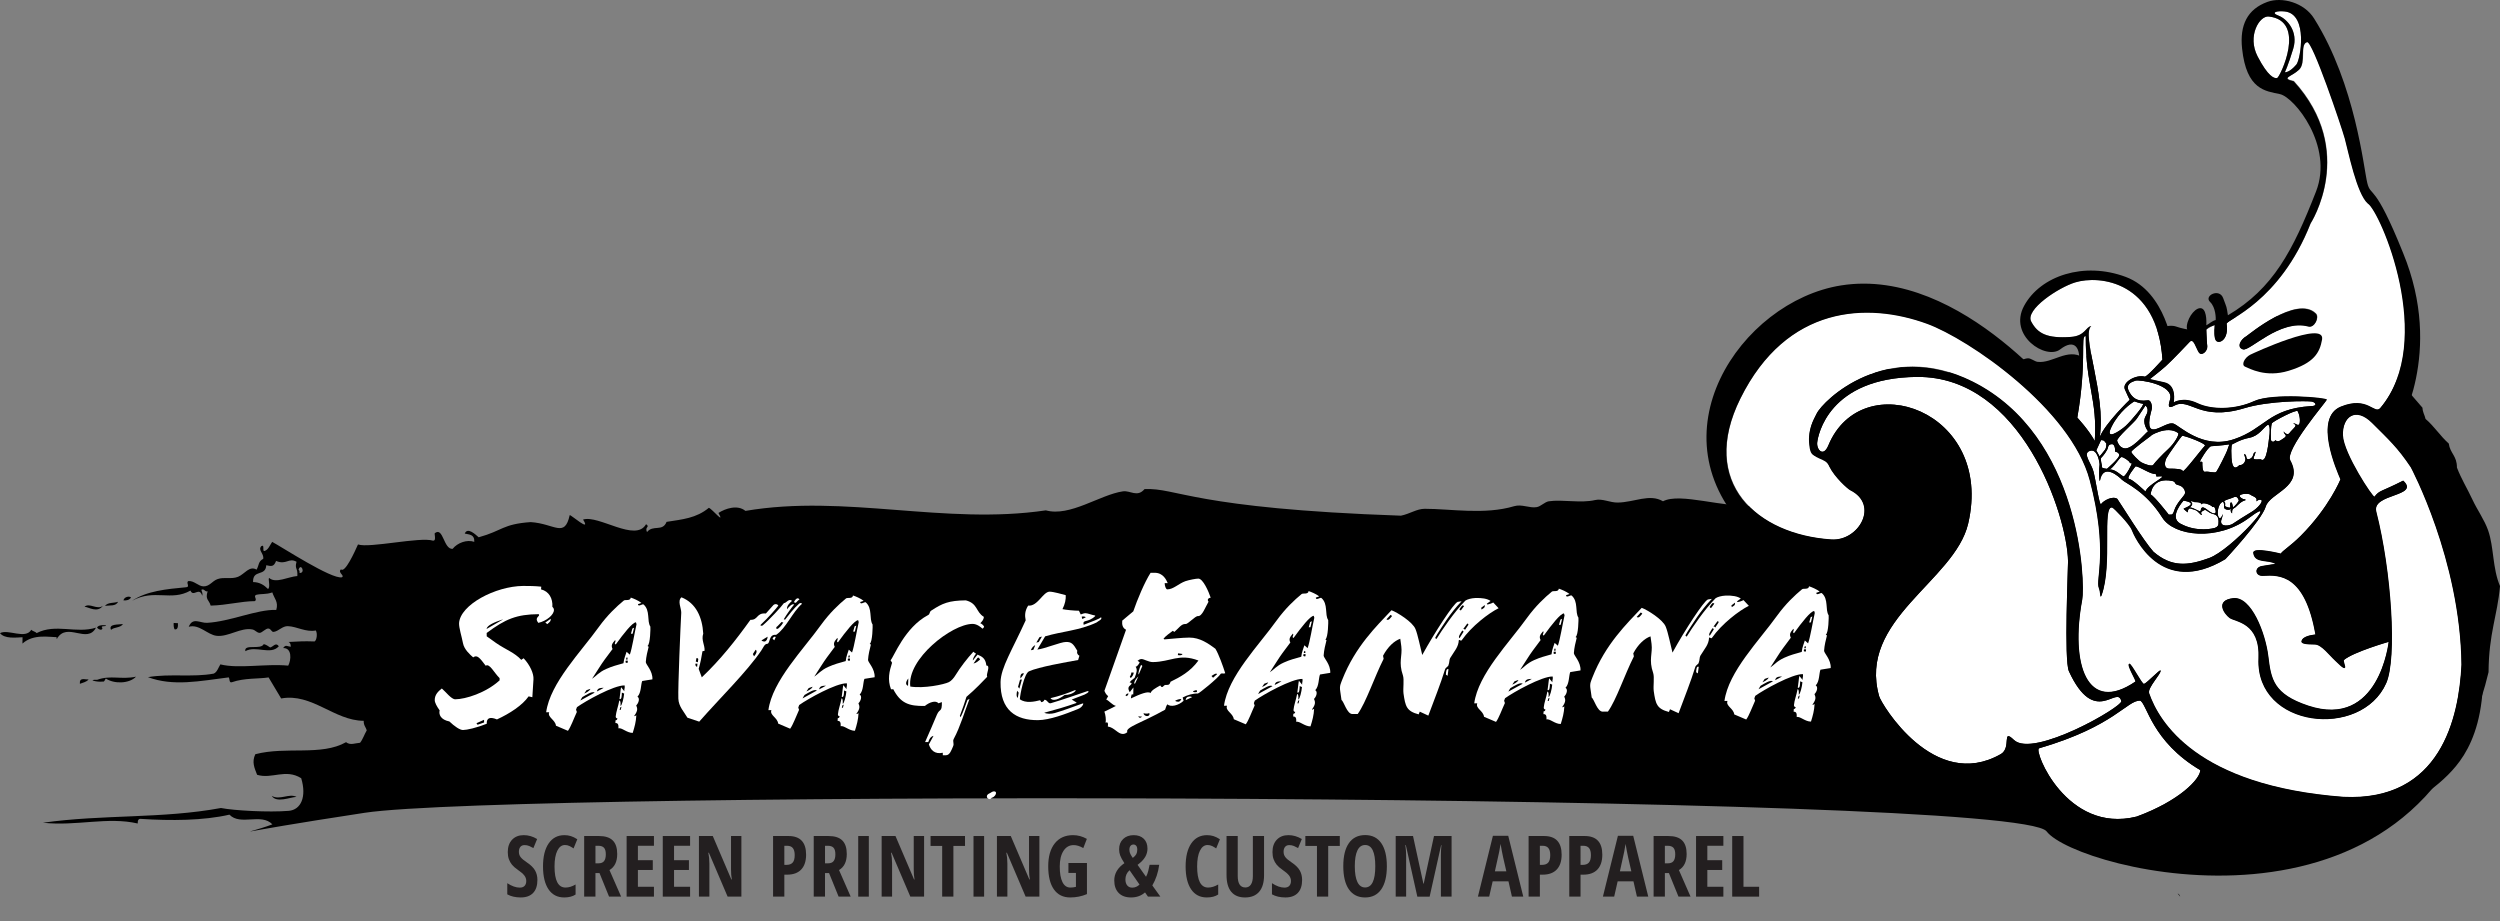 <?xml version="1.0" encoding="utf-8"?>
<!-- Generator: Adobe Illustrator 16.0.0, SVG Export Plug-In . SVG Version: 6.00 Build 0)  -->
<!DOCTYPE svg PUBLIC "-//W3C//DTD SVG 1.1//EN" "http://www.w3.org/Graphics/SVG/1.1/DTD/svg11.dtd">
<svg version="1.1" id="Layer_1" xmlns="http://www.w3.org/2000/svg" xmlns:xlink="http://www.w3.org/1999/xlink" x="0px" y="0px"
	 width="348.691px" height="128.48px" viewBox="0 0 348.691 128.48" enable-background="new 0 0 348.691 128.48"
	 xml:space="preserve">
<rect x="0" y="0" width="348.691" height="128.48" fill="#808080" stroke="none"/>
<g>
	<path d="M41.358,111.147c-0.921,0.048-2.8,0.896-3.457-0.143C39.024,111.656,40.312,110.612,41.358,111.147z"/>
	<path d="M38.89,90.138c-1.15,1.291-3.206-0.158-4.672,0.686c-0.211-1.074,2.15-0.13,2.572-0.988c0.35,0.084,0.614,0.287,0.891,0.47
		C38.089,90.231,38.468,89.517,38.89,90.138z"/>
	<path d="M24.819,86.919c0.034,0.578-0.071,0.938-0.467,0.858c-0.112-0.199-0.151-0.5-0.129-0.889L24.819,86.919z"/>
	<path d="M18.973,94.378c-0.924,0.984-3.042,1.044-4.209,0.264c-0.156,0.136-0.169,0.504-0.461,0.419
		c-0.699,0.119-2.259-0.287-0.746-0.246C15.433,94.129,16.917,94.825,18.973,94.378z"/>
	<path d="M18.273,83.344c-0.227,0.331-0.594,0.438-1.057,0.396C17.329,83.205,18.1,83.104,18.273,83.344z"/>
	<path d="M17.154,87.037c-0.368,0.56-1.204,0.396-1.67,0.812C15.076,86.979,16.578,87.142,17.154,87.037z"/>
	<path d="M16.462,83.932c-0.296,0.673-1.169,0.456-1.818,0.583C15.033,83.979,15.871,84.147,16.462,83.932z"/>
	<path d="M14.346,84.504c-0.773,1.005-1.903,0.208-2.558,0.112C12.501,84.031,13.535,85.109,14.346,84.504z"/>
	<path d="M12.354,94.765c-0.293,0.373-0.792,0.435-1.214,0.61C11.056,94.416,11.849,94.812,12.354,94.765z"/>
	<path d="M14.292,87.36c-0.17,0.034-0.09,0.219,0,0.223c-0.048,0.514-0.665,0.099-0.753-0.033
		C13.72,86.932,15.706,87.288,14.292,87.36z"/>
	<path d="M3.13,89.763l0.014-0.882C2.181,88.924,0.645,89.123,0,88.309c1.139-0.616,3.552,0.917,4.365-0.475
		c0.195,0.229,0.55,0.233,0.743,0.469c2.652-1.378,5.526,0.114,8.28-0.761c-1.233,2.338-4.035-0.872-5.438,1.54
		c-0.232-0.128-0.005-0.231,0.155-0.214C6.887,88.894,4.698,88.359,3.13,89.763z"/>
	<path d="M303.723,124.62c0.178,0.074,0.301,0.212,0.363,0.438 M50.869,113.365c20.518-3.123,230.4-2.907,234.58,2.591
		c4.191,5.497,52.172,17.794,61.645-22.212c0.043-5.471,1.219-7.766,1.599-11.998c-1.066-2.503-0.832-5.402-1.658-7.77
		c-0.515-1.473-1.521-2.86-2.178-4.272c-0.748-1.611-1.546-2.854-2.173-4.49c0.011-1.652-0.95-1.963-1.139-3.349
		c-1.168-1.025-2.055-2.439-3.24-3.436c-0.117-0.555-0.397-0.884-0.426-1.558c-2.496-2.821-5.016-6.298-8.432-7.394
		c-0.308-0.096-0.965-0.282-1.347-0.273c-2.534,0.049-6.438-0.533-7.766-2.74c-0.459-0.18-0.449,0.36-0.904,0.181
		c-0.289-1.054-1.635-3.036-2.801-2.977c-0.402,0.02-1.104,1.428-1.986,1.677c-1.312,0.375-2.553-1.537-3.735-1.254
		c-0.541,0.131-1.113,1.403-1.685,1.689c-1.477,0.753-4.467,0.214-5.7-0.232c-0.978-0.355-3.26,0.147-3.193,1.849
		c-1.92,3.718-6.857,0.828-9.812,2.451c-2.17-1.336-4.246,0.871-6.321,0.621c-0.419-0.05-0.916-0.508-1.345-0.496
		c-0.709,0.021-1.658,0.731-2.571,0.996c-1.566,0.452-2.938,0.347-4.224,0.925c-1.992-2.195-3.449,0.328-5.117,0.227
		c-0.625-0.039-1.237-0.741-1.938-0.741c-0.594,0.003-1.16,0.636-1.813,0.585c-0.644-0.044-1.316-0.75-1.941-0.738
		c-0.463,0.008-0.832,0.438-1.207,0.391c-0.502-0.062-0.814-0.592-1.344-0.495c-0.555,0.1-1.113,0.935-1.672,1.031
		c-2.047,0.345-4.254-0.565-6.185,1.062c-3.485-1.382-16.334,7.179-10.055,17.311c-4.379,0.347-10.437-1.877-12.836-0.609
		c-1.861-1.107-4.025,0.151-6.316,0.178c-1.075,0.015-2.139-0.588-3.151-0.352c-1.976,0.474-4.56-0.11-6.461,0.174
		c-0.564,0.089-1.117,0.715-1.67,0.812c-1.004,0.186-2.078-0.45-3.152-0.131c-4.125,1.237-8.865,0.365-12.48,0.366
		c-1.115,0-2.072,0.709-3.32,0.96c-29.004-1.004-31.27-3.932-35.767-3.706c-1.008,1.196-1.97,0.163-3.008,0.311
		c-3.212,0.471-7.389,3.59-10.753,2.652c-14.147,2.093-27.905-2.299-41.903,0.075c-1.098-0.909-2.796-0.334-3.762,0.286
		c0.955,1.709-0.851-0.54-1.338-0.716c-1.757,1.458-3.685,1.609-5.897,1.96c-0.56,1.428-1.895,0.35-2.73,1.43
		c-0.356-0.784,0.481-0.672-0.131-1.106c-1.434,2.589-6.617-1.342-8.788-0.644c1.208,1.888-1.67-0.67-1.86-0.622
		c-0.714,3.243-2.072,1.195-5.448,0.975c-3.949,0.282-3.879,1.188-7.25,2.119c-0.42-0.368-1.55-1.471-1.942-0.52
		c0.609,0.153,1.379,0.082,1.33,1.157c-1.011-0.356-2.341,0.12-3.022,0.975c-1.251,0.092-1.303-3.021-2.418-2.229
		c-0.277-0.018,0.264,1.118-0.323,1.087c-1.754-0.568-8.888,1.077-10.457,0.528c-0.454,1.017-1.806,4.021-2.373,3.476
		c-0.512,0.438,0.565,0.853,0.129,1.105c-1.425,0.315-8.417-4.251-9.728-4.941c-0.328,0.479-0.542,1.125-1.077,1.275
		c-0.363,0.076,0.103-0.995-0.44-0.674c-0.502,0.572,0.395,1.012,0.271,1.766c-0.714,0.361-0.572,0.896-0.928,1.509
		c-0.995-0.608-1.674,0.625-2.577,0.993c-0.928,0.377-1.963-0.004-2.861,0.322c-0.768,0.271-1.098,1.031-1.972,1.016
		c-0.708-0.016-1.302-0.806-2.09-0.742c-0.416,0.178,0.278,0.815-0.317,0.863c-2.758,0.258-5.511,0.516-7.549,1.888
		c3.129-1.713,5.408,0.127,8.144-1.421c0.413,0.989,1.23-0.61,1.641,0.725c0.184-0.564-0.446-0.965,0.167-0.871
		c0.201,0.077,0.279,0.326,0.592,0.245c-0.384,1.178,0.194,1.177,0.419,1.998c2.325-0.062,4.154-0.605,6.17-0.627
		c0.374-0.274-0.26-0.671,0.166-0.871c0.77-0.193,1.354-0.024,2.262-0.345c0.27,0.871,0.88,1.304,0.553,2.44
		c-2.718-0.086-6.415,1.624-9.646,1.804c-0.986,0.053-1.999-0.841-2.568,0.552c1.451-0.423,2.625,1.118,3.885,1.258
		c1.633,0.188,3.379-1.195,4.977-0.891c0.448,0.086,0.637,0.484,1.039,0.48c0.318,0.003,0.855-0.651,1.215-0.604
		c0.393,0.04,0.412,0.516,0.746,0.468c0.681-0.099,1.208-0.826,1.965-0.8c1.265,0.047,2.506,0.875,3.899,0.602
		c0.252,0.395,0.141,1.368-0.177,1.532c-1.65-0.058-1.929-0.006-3.612,0.071c0.19,0.096,0.307,0.298,0.291,0.673
		c-0.521-0.065-0.703-0.34-1.056,0.178c1.25-0.042,1.136,1.662,0.708,2.451c-3.105-0.303-6.912,0.468-9.466-0.176
		c-0.281,0.469-0.464,1.092-0.923,1.287c-2.877,0.544-6.096-0.025-9.177,0.494c3.516,1.318,7.188,0.548,11.27,0.032
		c0.155,0.21,0.031,0.812,0.437,0.676c1.744-0.615,3.77-0.448,5.12-0.671l1.754,2.937c4.281-0.791,7.411,3.1,11.514,3.116
		c-0.021,0.674,0.299,0.863,0.42,1.339c-0.325,0.544-0.546,1.256-0.928,1.723c-0.67,0.042-1.361,0.396-1.955-0.081
		c-3.455,1.957-8.358,0.552-12.654,1.678c-0.525,1.091-0.114,1.935,0.248,2.872c2.072,0.639,3.96-0.896,6.151,0.475
		c0.787,2.6-0.036,4.403-1.733,4.552c-2.808,0.23-7.645-0.038-9.46-0.396c-8.232,1.521-16.397,0.869-24.833,2.054
		c4.686,0.508,9.023-0.866,13.22,0.107c-0.013-0.479,0.14-0.692,0.464-0.643c4.13,0.271,8.709,0.248,12.332-0.591
		c1.517,1.593,4.451-0.267,5.989,1.352C33.995,116.5,30.354,116.49,50.869,113.365z M41.781,79.915
		c0.028-0.253-0.026-0.389-0.141-0.442C41.961,78.414,42.668,79.963,41.781,79.915z M41.471,80.343
		c-1.249,0.091-3.006,1.075-3.912,0.28c-0.244-0.006,0.219,1.253-0.178,1.529c-0.536-0.546-1.166-0.954-2.084-0.968
		c-0.059-1.823,1.764-0.729,1.841-2.347c0.706,0.156,1.053,0.24,1.368-0.598c1.443,0.611,1.764-0.509,2.854,0.116
		C41.07,79.406,41.556,79.159,41.471,80.343z"/>
</g>
<g>
	<path fill="#FFFFFF" d="M75.462,82.204c1.102,0.269,1.659,1.259,1.58,2.441c0.154,0.123,0.215,0.278,0.218,0.436
		c0.008,0.652-1.02,1.534-2.176,1.795c-0.648-0.835,0.357-0.876,0.05-1.215c-3.078,0.028-4.625,0.667-7.254,2.622l0.005,0.467
		l1.288,0.921c1.319,0.921,2.604,1.345,3.528,2.363l0.334-0.223c0.894,0.957,1.424,2.134,1.372,2.943l-0.158,2.491l-0.518-0.119
		c-0.872,1.253-2.627,2.391-4.417,3.217c-0.948-0.396-1.463-0.234-1.426,0.605c-1.456,0.573-2.761,0.866-3.31,0.871
		c-0.426,0.005-1.161-0.485-1.901-1.194c-1.221-0.238-1.503-0.982-1.357-1.544c-0.401-0.557-0.681-1.082-0.684-1.425
		c-0.01-0.777,0.505-1.249,0.988-1.629c0.522,0.432,1.324,1.514,1.874,1.508c1.431-0.015,4.253-0.881,6.187-2.644l-0.005-0.312
		c-0.768-0.739-1.391-2.103-1.936-1.725c-0.834-1.111-1.206-1.574-1.748-1.166c-0.428-0.369-1.26-1.106-1.421-1.978
		c-0.193-0.994-0.572-2.145-0.547-2.797c0.156-2.555,5.063-5.152,8.933-5.189c0.763-0.008,1.768,0.016,2.53,0.102L75.462,82.204z
		 M67.515,100.393l-1.06,0.479l0.154,0.217l0.911-0.32L67.515,100.393z M70.115,86.395c-1.094,0.354-2.216,0.829-2.241,1.328
		l2.241-1.298V86.395z M76.059,86.835l0.758-0.536c0.002,0.372-0.089,0.404-0.48,0.751L76.059,86.835z"/>
	<path fill="#FFFFFF" d="M89.575,94.984c-0.208,0.459-0.117,1.646-0.666,2.189c0.374,0.213,0.168,0.889-0.171,1.216
		c0.163,0.402,0.27,0.698-0.277,1.458c-0.025,0.108,0.238-0.028,0.292-0.084c-0.044,0.919-0.25,1.647-0.505,2.46
		c-0.817,0.008-1.565-0.795-1.986-0.629c0.02-0.538-0.062-0.754-0.431-0.75l0.022-0.379c0.131-0.001,0.238-0.083,0.263-0.271
		c-0.134,0.002-0.24-0.078-0.24-0.268c0.047-0.621,0.354-1.406,0.502-2.216c0.186-0.002,0.191,0.349,0.168,0.753
		c0.186-0.001,0.463-1.109,0.51-1.73l-0.319-0.131c-0.02,0.432-0.015,1.023-0.332,0.894c0.074-0.378,0.144-1.322,0.22-1.648
		l0.453,0.563c-0.029-0.324,0.102-0.406,0.045-0.811c-1.505-0.04-5.469,2.184-6.648,3.029l-0.131,0.352l0.112,0.323
		c-0.441,0.948-0.825,2.058-1.241,2.628l-1.671-0.713c-0.089-0.835-1.228-1.174-0.943-1.878l-0.423,0.004
		c0.54-4.077,4.904-8.486,7.351-11.908c1.223-1.684,2.451-2.827,3.474-3.674c0.183-0.164,0.926,0.099,0.973-0.414
		c0.344,0.104,1.087,0.421,1.485,0.742l-0.473,0.166c-0.022,0.458,0.631-0.062,0.765,0.045c0.985,0.854,0.445,2.315,0.958,3.093
		c0.027,0.136-0.002,2.454-0.396,2.7c0.054,0.055,0.079,0.053,0.158,0.106c-0.151,0.596-0.354,1.379-0.398,2.134
		c-0.022,0.324,0.988,1.231,0.921,2.418C90.523,94.812,90.021,94.926,89.575,94.984z M81.227,97.221
		c-0.131,0.189-0.184,0.299-0.285,0.488l1.996-1.1C82.59,96.345,81.727,96.946,81.227,97.221z M82.351,96.077
		c-0.21,0.083-0.369,0.11-0.552,0.193l-0.312,0.462C81.59,96.679,82.197,96.456,82.351,96.077z M88.699,86.795
		c-0.503,0.031-1.704,1.554-2.823,3.102l-0.131-0.134c0.077-0.217,0.154-0.379,0.047-0.486c-0.418,0.49-0.599,0.733-0.356,1.244
		c-0.392,0.543-0.755,1.032-1.095,1.467c-0.468,0.625-1.171,1.791-1.768,2.688c0.525-0.33,0.914-0.899,1.966-1.367
		c0.921-0.413,1.473-0.526,2.421-0.806c0.072-0.701,0.332-1.217,0.433-1.595l0.453,0.399c0.307-0.84,0.654-3.026,0.934-4.243
		L88.699,86.795z M84.17,95.952v-0.027c-0.579,0.033-0.817,0.089-0.918,0.521C83.487,96.309,83.883,96.145,84.17,95.952z
		 M86.522,98.653l-0.102,0.353l0.158-0.001l0.102-0.435L86.522,98.653z M87.272,92.148c-0.102,0.324,0.084,0.322,0.27,0.293
		l0.022-0.297L87.272,92.148z M87.508,91.714l-0.106-0.025L87.3,91.985l0.237-0.002L87.508,91.714z M88.238,88.39L88,88.393
		l0.203-0.729l0.238-0.11L88.238,88.39z"/>
	<path fill="#FFFFFF" d="M111.481,84.176c0.159-0.109,0.342-0.084,0.372,0.051c-1.31,1.118-2.211,3.393-3.6,4.321
		c-1.084-0.124-0.78,1.222-1.255,1.253c-0.369,0.004-0.547,0.545-0.81,0.925c-2.028,2.986-5.793,6.661-8.663,9.926l-1.644-0.551
		c-0.458-0.805-1.23-1.553-1.268-2.658c-0.069-1.535,0.314-10.384,0.404-11.976c0.022-0.621-0.572-1.667,0.032-2.157
		c2.04,0.815,2.907,2.802,3.035,5.067c-0.307,0.92,0.255,1.614,0.183,2.397l-0.29,0.058c-0.124,0.837-0.299,1.675-0.53,2.459
		l0.436,1.182c2.587-2.452,4.699-5.115,6.782-8.021c1.112,0.043,0.81-1.005,2.156-0.884l1.018-1.143
		c0.208-0.245,0.607-0.195,0.716,0.047c-0.287,0.407-1.409,1.687-2.456,2.666c-0.104,0.109,0.054,0.188,0.265,0.106
		c0.996-0.847,2.64-2.644,2.979-3.13c0.344,0.022,0.654-0.708,1.131-0.31c-0.287,0.245-0.785,0.708-0.7,1.167
		c0.26-0.326,0.653-0.762,0.918-0.683l0.079,0.025c-0.391,0.461-1.042,1.357-1.458,2.062l0.186,0.053
		C109.966,85.836,110.697,84.857,111.481,84.176z M96.993,92.566c-0.025,0.218,0.057,0.432,0.243,0.431l0.047-0.434L96.993,92.566z
		 M97.144,91.784l-0.102,0.484l0.292,0.105C97.332,92.132,97.54,91.781,97.144,91.784z M105.007,91.222l0.161,0.322
		c0.443-0.489,0.414-0.812,0.228-0.919L105.007,91.222z M106.201,89.323c0.161,0.134,0.319,0.157,0.423,0.157
		c0.265-0.028,0.421-0.328,0.443-0.679L106.201,89.323z M107.996,89.306l-0.24-0.213c0.104-0.271,0.287-0.354,0.448-0.248
		L107.996,89.306z M109,86.762l-0.549,0.572c-0.314,0.164-0.206,0.567,0.136,0.294c0.366-0.299,0.599-0.68,0.676-0.842
		C109.107,86.868,109.025,86.707,109,86.762z M110.947,83.643c0.079-0.108,0.21-0.19,0.317-0.191
		c0.079-0.001,0.158,0.023,0.238,0.159c-0.129,0.081-0.26,0.19-0.522,0.49c-0.055-0.081-0.159-0.08-0.265-0.08
		C110.766,83.913,110.843,83.777,110.947,83.643z"/>
	<path fill="#FFFFFF" d="M120.568,94.686c-0.208,0.461-0.116,1.646-0.666,2.191c0.374,0.212,0.168,0.888-0.171,1.216
		c0.164,0.402,0.27,0.698-0.277,1.458c-0.025,0.107,0.237-0.028,0.292-0.084c-0.044,0.918-0.25,1.647-0.505,2.46
		c-0.817,0.007-1.564-0.795-1.985-0.629c0.02-0.54-0.062-0.754-0.431-0.752l0.022-0.377c0.131-0.002,0.238-0.083,0.263-0.271
		c-0.134,0.001-0.24-0.079-0.24-0.269c0.047-0.62,0.354-1.405,0.502-2.216c0.186-0.001,0.191,0.349,0.168,0.754
		c0.186-0.001,0.463-1.11,0.51-1.73l-0.319-0.132c-0.02,0.431-0.015,1.024-0.332,0.894c0.074-0.378,0.144-1.323,0.22-1.647
		l0.453,0.562c-0.03-0.322,0.102-0.404,0.044-0.81c-1.505-0.039-5.466,2.184-6.647,3.03l-0.129,0.352l0.109,0.323
		c-0.438,0.948-0.824,2.057-1.24,2.628l-1.671-0.713c-0.086-0.835-1.226-1.174-0.943-1.878l-0.421,0.003
		c0.538-4.076,4.902-8.487,7.349-11.907c1.226-1.684,2.451-2.829,3.474-3.674c0.183-0.164,0.926,0.099,0.973-0.414
		c0.344,0.104,1.087,0.421,1.485,0.74l-0.473,0.167c-0.022,0.458,0.631-0.062,0.765,0.046c0.985,0.854,0.446,2.314,0.958,3.093
		c0.027,0.135-0.002,2.453-0.396,2.7c0.055,0.053,0.08,0.053,0.159,0.105c-0.151,0.596-0.354,1.38-0.398,2.135
		c-0.022,0.323,0.988,1.23,0.921,2.418C121.516,94.515,121.014,94.628,120.568,94.686z M112.222,96.924
		c-0.131,0.189-0.183,0.299-0.287,0.488l1.996-1.1C113.586,96.048,112.72,96.649,112.222,96.924z M113.343,95.781
		c-0.21,0.082-0.369,0.11-0.552,0.193l-0.312,0.462C112.583,96.381,113.19,96.159,113.343,95.781z M119.691,86.498
		c-0.502,0.03-1.703,1.553-2.822,3.101l-0.131-0.133c0.077-0.217,0.153-0.381,0.047-0.487c-0.416,0.49-0.599,0.734-0.356,1.244
		c-0.389,0.544-0.755,1.033-1.092,1.468c-0.47,0.623-1.171,1.79-1.768,2.687c0.522-0.329,0.914-0.898,1.966-1.366
		c0.918-0.414,1.471-0.527,2.419-0.806c0.072-0.702,0.332-1.219,0.433-1.597l0.453,0.4c0.307-0.839,0.654-3.026,0.934-4.243
		L119.691,86.498z M115.166,95.656l-0.002-0.027c-0.579,0.032-0.817,0.089-0.916,0.521
		C114.482,96.012,114.876,95.847,115.166,95.656z M117.515,98.356l-0.102,0.353l0.159-0.003l0.102-0.433L117.515,98.356z
		 M118.266,91.851c-0.102,0.324,0.084,0.322,0.27,0.294l0.022-0.297L118.266,91.851z M118.5,91.416l-0.106-0.025l-0.102,0.298
		l0.238-0.002L118.5,91.416z M119.231,88.093l-0.238,0.002l0.203-0.729l0.238-0.108L119.231,88.093z"/>
	<path fill="#FFFFFF" d="M124.21,92.09c0.471-0.463,1.934-4.548,5.242-6.306c0.29-0.139,0.128-0.406,0.443-0.626
		c1.547-1.014,2.441-1.398,4.818-1.422c1.693,0.442,1.361,1.605,2.505,2.296c0.002,0.378-0.233,0.623-0.493,0.896
		c0.238,0.078,0.426,0.292,0.532,0.453c-0.025,0.135-0.129,0.271-0.235,0.298c-0.24-0.24-0.799-0.666-1.379-0.661
		c-2.904,0.029-9.166,4.916-8.678,8.739c1.879,0.306,4.724-0.287,5.382-0.617c0.339-0.165,0.706-0.6,0.914-0.953
		c0.676-1.11,1.667-2.389,2.501-3.286c0.106,0.107,0.24,0.188,0.374,0.267c-0.21,0.245-0.495,0.761-0.44,0.948l0.651-0.815
		c0.557,0.265,1.114,0.448,1.23,1.525c0.661-0.008-0.119,1.269,0.124,1.562c-1.857,1.958-2.511,2.451-2.904,2.805
		c-0.23,0.73-0.537,1.679-0.921,2.652l0.106,0.188c0.414-0.812,0.668-1.65,0.953-2.409l0.287-0.139
		c-0.668,1.732-1.305,3.925-2.186,5.55c-0.233,0.435,0.111,0.619-0.122,1.105c-0.208,0.462-0.436,1.191-0.963,1.197l-0.451,0.004
		l-0.002-0.351c-1.134,0.254-1.721-0.415-1.941-1.17l0.648-1.19c-0.421,0.112-0.602,0.464-0.73,0.87l-0.448,0.004
		c0.671-1.489,1.161-2.681,1.648-3.818c0.414-0.948,0.711-0.274,0.696-1.759l-0.473,0.166c-0.376-0.456-1.27-0.15-1.899,0.369
		c-2.243,0.048-3.409-0.399-4.407-2.331l-0.317,0.003c-0.515-1.343-0.238-2.505,0.148-3.695L124.21,92.09z M126.691,94.628
		c-0.208,0.245-0.312,0.487-0.31,0.677c0.002,0.161,0.109,0.296,0.268,0.348L126.691,94.628z M136.3,91.812l-0.52,0.732
		c0.369-0.058,0.683-0.356,0.918-0.548C136.564,91.729,136.431,91.622,136.3,91.812z"/>
	<path fill="#FFFFFF" d="M152.935,86.825c-2.389,1.129-4.845,1.232-7.16,1.93c-0.285,0.487-0.649,1.111-1.092,1.845
		c1.057-0.118,3.238-1.057,4.003-1.062c0.765-0.009,1.008,0.26,1.572,1.226c-0.104,0.297,0.03,0.565,0.294,0.698l-0.178,0.595
		c-1.607,0.285-5.534,0.97-6.848,1.575c-0.684,0.303-1.26,3.273-1.28,3.896c0.825,0.611,2.062,0.331,2.828,0.136l0.161,0.268
		c0.186-0.001,0.421-0.166,0.418-0.326c0.396-0.059,0.535,0.588,0.903,0.478c1.711-0.502,3.736-1.225,5.053-1.667
		c0.08-0.028,0.184-0.057,0.21,0.024c0.055,0.135-0.339,0.326-0.549,0.438l-1.79,0.69c0.161,0.106,0.453,0.292,0.639,0.398
		c0.079,0.025,0.027,0.08-0.052,0.107c-1.314,0.472-2.946,0.944-4.422,1.337c0.399,0.185,0.978,0.18,1.481,0.04
		c1.052-0.309,2.498-0.832,3.788-1.305c0.079-0.027,0.262-0.109,0.133,0.161c-0.156,0.271-0.366,0.461-0.735,0.601
		c-1.708,0.69-3.917,1.521-5.528,1.536c-3.087,0.029-5.293-1.38-5.229-5.316c0.032-1.995,1.619-4.464,3.503-8.608
		c-0.141-0.673-0.122-1.319,0.346-2.053c1.322,0.149,2.067-1.935,2.991-1.943c0.502-0.005,1.904,0.389,2.25,0.491
		c0.032,0.593-0.094,1.215-0.456,1.946c0.448,0.104,1.718,0.225,2.297,0.22l0.243,0.511c0.134-0.002,0.369-0.165,0.659-0.169
		c0.292-0.002,0.929,0.263,1.3,0.312c0.052,0,0.104,0.055,0.052,0.107c-1.045,0.981-1.79,0.396-1.597,1.202
		c0.788-0.331,1.446-0.525,2.181-0.884c0.106-0.055,0.263-0.245,0.29-0.083C153.673,86.441,153.198,86.607,152.935,86.825z
		 M141.866,96.344c-0.102,0.485-0.124,0.837,0.089,0.995l0.124-0.729L141.866,96.344z M142.271,94.802l-0.28,1.001l0.188,0.24
		l0.354-1.271L142.271,94.802z M142.324,94.612h0.024c0.156-0.218,0.367-0.436,0.468-0.705c-0.342-0.023-0.448,0.14-0.495,0.408
		L142.324,94.612z M143.787,90.688l0.344-0.057l0.257-0.623C144.203,90.01,143.863,90.392,143.787,90.688z M144.982,88.87
		l-0.44,0.76l0.342-0.084l0.443-0.759L144.982,88.87z M148.499,96.927c-0.733,0.573-1.654,0.959-1.976,0.45
		c1.213-0.282,2.424-0.698,3.395-1.111c0.106-0.056,0.134,0.025,0.082,0.107C149.684,96.753,149.001,96.948,148.499,96.927z
		 M150.868,86.009l0.084,0.323l0.473-0.222C151.395,85.977,151.026,85.955,150.868,86.009z"/>
	<path fill="#FFFFFF" d="M158.067,85.27c0.562-1.653,1.572-4.06,2.412-5.376l0.55-0.005c1.218-0.013,1.653,1.012,1.842,1.444
		l-0.426,0.004c0.002,0.374,0.161,0.87,0.374,0.868c0.852-0.01,1.545-0.793,2.518-1.146c0.574-0.19,1.488-0.355,1.793-0.357
		c0.668-0.009,1.448,1.82,1.732,2.658c-0.304,0.034-0.544,0.256-0.299,0.563c-0.448,0.751-0.892,2.062-1.471,2.005
		c-0.396-0.027-1.39,1.134-1.726,1.106c-0.58-0.058-0.969,0.601-1.572,1.104l-0.216-0.153c-0.332,0.254-1.027,0.727-1.297,1.103
		l0.121,0.092c0.976-0.07,2.374-0.24,3.471-0.251c1.493-0.014,2.689,0.847,3.643,1.554c0.463,0.741,1.06,2.417,1.374,3.409
		c-0.213,0.127-0.396-0.026-0.609,0.067c-0.418,0.657-3.048,2.769-3.199,2.771c-0.671-0.023-1.46,0.201-2.126,0.551l0.126,0.466
		c-0.695,0.66-1.819,0.92-2.251,0.486c-0.15,0.157-0.237,0.502-0.326,0.751c-3.241,1.837-5.611,2.45-5.269,3.133
		c-0.213,0.188-0.423,0.254-0.636,0.255c-0.671,0.007-1.199-0.921-2.085-1.039c0.06-0.343,0.055-0.715-0.31-0.524
		c0.087-0.438-0.012-1.12-0.168-1.555c0.517-0.256,1.092-0.509,1.606-0.794c-0.549-0.151-0.921-0.707-1.349-0.891l0.27-0.47
		c-0.307-0.246-0.401-0.463-0.525-0.742l3.018-8.523c-0.49-0.245-0.587-0.711-0.53-1.271L158.067,85.27z M156.968,96.983
		l0.215,0.121l0.24-0.344C157.241,96.669,157.119,96.795,156.968,96.983z M159.202,91.92c-0.335,0.003-0.394,0.222-0.545,0.223
		l0.307,0.247c-0.151,0.28-0.359,0.594-0.572,0.597c0.307,0.433,0.099,0.933-0.139,1.557c-0.24,0.221-0.575,0.38-0.693,0.661
		c0.396-0.004,0.277,0.185,0.156,0.31c-0.302,0.253-0.482,0.44-0.144,1.028l0.513-0.658l-0.02,0.966l-0.213,0.001
		c-0.059,0.157-0.119,0.344-0.116,0.562c1.333-0.637,2.426-1.053,2.734-0.743c0.148-0.406,0.693-0.69,1.361-1.071
		c0.31,0.559,0.424-0.065,0.729-0.068c0.245-0.003,0.581,0.088,0.697-0.441c1.303-0.635,2.759-1.396,3.897-2.964
		c-2.721-1.031-3.865,0.192-6.363,0.218C160.183,92.346,159.568,91.916,159.202,91.92z M157.791,93.801
		c0,0.186-0.089,0.437-0.208,0.562l0.124,0.218c0.24-0.221,0.421-0.533,0.418-0.782L157.791,93.801z M158.293,95.383
		c-0.092-0.062-0.122-0.123-0.062-0.248c0.027-0.25,0.356-0.626,0.54-0.783L158.293,95.383z M158.736,99.924
		c0.062,0.062,0.124,0.122,0.153,0.153c0.062,0.03,0.121,0.028,0.153,0.028c0.06,0,0.151-0.062,0.243-0.157L158.736,99.924z
		 M158.828,94.07c-0.153-0.061,0.111-0.935,0.322-1.341l0.184,0.154L158.828,94.07z M159.494,99.48c0,0.156,0.186,0.402,0.522,0.399
		c0.334-0.004,0.391-0.408,0.237-0.407C159.952,99.601,159.645,99.51,159.494,99.48z M164.775,97.5
		c-0.275-0.029-0.73,0.131-0.882,0.257c0.153,0.092,0.307,0.121,0.458,0.12C164.505,97.876,164.656,97.75,164.775,97.5z
		 M164.312,91.124l-0.027,0.249c0.304,0.06,0.608,0.025,0.639-0.162L164.312,91.124z M165.384,97.649
		c-0.002-0.312,0.211-0.5,0.574-0.504c0.122-0.001,0.214,0.029,0.308,0.091L165.384,97.649z M166.895,96.234l-0.485,0.16
		c-0.027,0.22,0.426,0.152,0.547,0.12L166.895,96.234z M169.192,94.531l0.571-0.504c-0.153-0.217-0.576,0.131-0.79,0.258
		L169.192,94.531z"/>
	<path fill="#FFFFFF" d="M184.111,94.077c-0.209,0.46-0.116,1.646-0.666,2.188c0.373,0.213,0.168,0.89-0.172,1.216
		c0.164,0.403,0.271,0.698-0.276,1.459c-0.024,0.108,0.237-0.028,0.292-0.084c-0.044,0.918-0.25,1.647-0.505,2.459
		c-0.817,0.01-1.563-0.794-1.985-0.628c0.02-0.54-0.062-0.755-0.431-0.751l0.021-0.378c0.133-0.001,0.238-0.083,0.264-0.271
		c-0.135,0.001-0.24-0.078-0.24-0.269c0.047-0.62,0.354-1.404,0.503-2.216c0.187-0.001,0.19,0.35,0.168,0.754
		c0.187-0.002,0.463-1.109,0.511-1.729l-0.318-0.134c-0.021,0.434-0.017,1.025-0.332,0.896c0.074-0.379,0.144-1.324,0.22-1.648
		l0.453,0.562c-0.029-0.323,0.102-0.405,0.045-0.811c-1.505-0.04-5.47,2.185-6.647,3.03l-0.132,0.353l0.112,0.322
		c-0.441,0.948-0.825,2.059-1.241,2.627l-1.671-0.712c-0.089-0.836-1.228-1.175-0.943-1.879l-0.423,0.005
		c0.539-4.078,4.904-8.486,7.351-11.909c1.224-1.684,2.451-2.826,3.475-3.673c0.184-0.163,0.926,0.099,0.973-0.415
		c0.346,0.105,1.088,0.423,1.485,0.741l-0.474,0.166c-0.021,0.458,0.633-0.059,0.767,0.048c0.985,0.854,0.444,2.314,0.958,3.093
		c0.027,0.134-0.003,2.453-0.396,2.699c0.056,0.054,0.08,0.054,0.158,0.106c-0.15,0.594-0.354,1.379-0.398,2.134
		c-0.021,0.323,0.988,1.23,0.922,2.417C185.061,93.906,184.557,94.019,184.111,94.077z M175.764,96.313
		c-0.132,0.19-0.185,0.299-0.285,0.489l1.996-1.098C177.127,95.438,176.264,96.039,175.764,96.313z M176.887,95.171
		c-0.21,0.083-0.369,0.11-0.552,0.193l-0.312,0.462C176.127,95.771,176.732,95.55,176.887,95.171z M183.234,85.888
		c-0.502,0.032-1.703,1.554-2.822,3.102l-0.131-0.134c0.076-0.216,0.152-0.379,0.047-0.484c-0.418,0.487-0.6,0.732-0.355,1.244
		c-0.393,0.542-0.756,1.03-1.096,1.466c-0.468,0.625-1.171,1.791-1.768,2.686c0.524-0.328,0.914-0.896,1.966-1.366
		c0.921-0.414,1.474-0.525,2.422-0.805c0.071-0.702,0.331-1.217,0.433-1.596l0.453,0.4c0.309-0.84,0.654-3.026,0.934-4.243
		L183.234,85.888z M178.706,95.045v-0.027c-0.579,0.033-0.815,0.089-0.918,0.522C178.023,95.402,178.419,95.236,178.706,95.045z
		 M181.059,97.746l-0.102,0.352l0.158-0.001l0.102-0.433L181.059,97.746z M181.809,91.24c-0.102,0.323,0.084,0.322,0.271,0.295
		l0.021-0.298L181.809,91.24z M182.044,90.808l-0.106-0.025l-0.102,0.297l0.237-0.001L182.044,90.808z M182.773,87.483l-0.236,0.003
		l0.201-0.729l0.238-0.11L182.773,87.483z"/>
	<path fill="#FFFFFF" d="M204.387,83.771c0.289-0.19,0.814-0.331,1.369-0.362c0.95-0.036,1.689,0.091,2.145,0.41l-0.524,0.382
		l0.054,0.108c0.184-0.003,0.684-0.17,0.842-0.278l0.748,0.803c-1.365,0.659-3.803,2.544-5.129,4.443
		c-0.156,0.219-0.266-0.104-0.422,0.006c-0.045,0.971-0.594,1.486-1.216,2.519c-0.131,0.244-0.073,0.594-0.228,0.974
		c0.002,0.162-0.395,0.326-0.471,0.569c-0.637,2.082-1.516,4.248-2.336,6.467l-1.195-0.554l-0.152,0.379
		c-1.693-0.443-1.859-1.115-2.117-2.919c-0.087-0.7,0.114-1.916-0.077-2.508c-0.653-1.881-0.057-2.695-0.228-4.069l-0.145-1.05
		c-0.813,0.277-1.729,1.096-2.404,2.369l0.082,0.432c-1.289,2.546-2.442,6.063-3.614,7.692l-0.74,0.006
		c-0.765,0.008-1.205-1.795-1.522-1.953l-0.17-1.185c-0.142-0.836,0.092-1.136,0.271-1.648c1.827-4.654,4.807-7.488,6.871-9.691
		c0.794,0.288,2.973,1.644,3.352,2.638c0.327,0.806,0.661,2.502,0.938,3.604c1.763-3.199,4.361-7.188,4.941-7.41l0.553-0.085
		c-1.621,1.66-2.762,3.612-3.385,4.562c-0.236,0.406-0.338,0.569-0.285,0.596l0.158,0.106
		C201.104,87.9,202.848,85.323,204.387,83.771z M193.95,85.758l-0.574,0.626c0.319,0.267,0.604-0.275,0.787-0.467L193.95,85.758z
		 M201.908,94.256l-0.24-0.159c0.021-0.378,0.044-0.891,0.361-0.758L201.908,94.256z M203.93,87.981
		c-0.209,0.325-0.625,0.896-0.359,1.028l0.545-0.868C204.166,88.061,203.98,87.9,203.93,87.981z M203.768,85.125l0.443-0.599
		l-0.213-0.105c-0.132,0.11-0.288,0.3-0.443,0.57C203.582,85.045,203.661,85.152,203.768,85.125z M204.604,87.031l-0.521,0.705
		c0.159-0.027,0.211,0.024,0.24,0.134l0.468-0.706C204.846,87.109,204.734,86.868,204.604,87.031z M206.587,84.773l0.058,0.243
		c0.264-0.191,0.498-0.221,0.443-0.626L206.587,84.773z"/>
	<path fill="#FFFFFF" d="M219.012,93.742c-0.205,0.46-0.113,1.646-0.664,2.189c0.371,0.213,0.17,0.889-0.173,1.216
		c0.163,0.402,0.272,0.698-0.274,1.458c-0.024,0.107,0.238-0.027,0.289-0.084c-0.045,0.918-0.248,1.647-0.502,2.459
		c-0.816,0.009-1.564-0.794-1.985-0.628c0.021-0.539-0.062-0.754-0.431-0.751l0.021-0.379c0.131-0.001,0.236-0.083,0.262-0.271
		c-0.134,0.001-0.24-0.079-0.24-0.269c0.049-0.621,0.354-1.406,0.506-2.216c0.184-0.003,0.188,0.348,0.166,0.753
		c0.187-0.002,0.464-1.109,0.511-1.73l-0.319-0.132c-0.021,0.432-0.016,1.023-0.332,0.894c0.074-0.378,0.145-1.322,0.221-1.647
		l0.453,0.563c-0.029-0.325,0.102-0.406,0.045-0.811c-1.506-0.04-5.47,2.183-6.647,3.029l-0.131,0.353l0.11,0.321
		c-0.44,0.948-0.824,2.059-1.24,2.629l-1.672-0.714c-0.088-0.834-1.228-1.173-0.942-1.878l-0.423,0.004
		c0.539-4.076,4.904-8.485,7.351-11.907c1.224-1.684,2.451-2.827,3.474-3.675c0.185-0.163,0.925,0.101,0.972-0.413
		c0.344,0.104,1.087,0.421,1.487,0.741l-0.474,0.166c-0.024,0.458,0.632-0.061,0.767,0.046c0.984,0.854,0.445,2.315,0.955,3.093
		c0.026,0.136-0.002,2.453-0.396,2.699c0.055,0.056,0.081,0.055,0.16,0.106c-0.153,0.596-0.354,1.38-0.4,2.135
		c-0.021,0.324,0.99,1.231,0.924,2.417C219.96,93.57,219.459,93.685,219.012,93.742z M210.665,95.979
		c-0.131,0.189-0.185,0.298-0.284,0.487l1.995-1.098C212.029,95.103,211.165,95.705,210.665,95.979z M211.789,94.836
		c-0.21,0.083-0.369,0.111-0.553,0.194l-0.312,0.461C211.029,95.438,211.637,95.215,211.789,94.836z M218.135,85.554
		c-0.503,0.03-1.701,1.554-2.82,3.102l-0.131-0.135c0.077-0.217,0.153-0.379,0.047-0.485c-0.418,0.489-0.599,0.733-0.355,1.243
		c-0.391,0.545-0.755,1.032-1.094,1.468c-0.469,0.625-1.172,1.792-1.77,2.687c0.525-0.329,0.914-0.897,1.967-1.366
		c0.92-0.414,1.474-0.526,2.422-0.807c0.07-0.7,0.332-1.217,0.434-1.594l0.45,0.398c0.307-0.839,0.655-3.025,0.934-4.241
		L218.135,85.554z M213.609,94.711v-0.027c-0.58,0.033-0.817,0.089-0.92,0.521C212.926,95.067,213.32,94.902,213.609,94.711z
		 M215.961,97.412l-0.102,0.352l0.158-0.002l0.102-0.433L215.961,97.412z M216.711,90.906c-0.102,0.323,0.084,0.322,0.271,0.294
		l0.021-0.299L216.711,90.906z M216.945,90.472l-0.105-0.023l-0.102,0.297l0.238-0.003L216.945,90.472z M217.677,87.148
		l-0.237,0.002l0.203-0.729l0.234-0.109L217.677,87.148z"/>
	<path fill="#FFFFFF" d="M239.289,83.436c0.289-0.191,0.814-0.332,1.369-0.362c0.949-0.037,1.689,0.091,2.142,0.409l-0.522,0.384
		l0.053,0.106c0.186-0.001,0.686-0.168,0.842-0.277l0.75,0.802c-1.365,0.66-3.803,2.545-5.13,4.444
		c-0.156,0.218-0.265-0.104-0.421,0.004c-0.045,0.973-0.594,1.489-1.217,2.521c-0.131,0.244-0.073,0.594-0.228,0.973
		c0.003,0.162-0.394,0.328-0.471,0.571c-0.636,2.082-1.515,4.247-2.334,6.467l-1.196-0.555l-0.152,0.379
		c-1.693-0.442-1.859-1.114-2.117-2.919c-0.088-0.7,0.113-1.915-0.077-2.507c-0.653-1.882-0.058-2.695-0.228-4.069l-0.145-1.051
		c-0.814,0.278-1.73,1.096-2.404,2.369l0.082,0.431c-1.292,2.547-2.443,6.063-3.617,7.692l-0.736,0.008
		c-0.766,0.007-1.206-1.795-1.525-1.954l-0.171-1.186c-0.142-0.834,0.095-1.134,0.272-1.646c1.828-4.656,4.808-7.489,6.873-9.693
		c0.795,0.29,2.974,1.646,3.352,2.639c0.327,0.806,0.661,2.501,0.938,3.604c1.763-3.199,4.361-7.188,4.94-7.409l0.554-0.085
		c-1.619,1.659-2.762,3.612-3.386,4.562c-0.235,0.407-0.337,0.57-0.285,0.597l0.159,0.106
		C236.006,87.565,237.749,84.987,239.289,83.436z M228.854,85.424l-0.574,0.625c0.318,0.268,0.604-0.275,0.787-0.466L228.854,85.424
		z M236.811,93.922l-0.24-0.159c0.022-0.378,0.046-0.891,0.361-0.76L236.811,93.922z M238.831,87.646
		c-0.208,0.326-0.624,0.896-0.358,1.028l0.545-0.868C239.068,87.725,238.883,87.565,238.831,87.646z M238.67,84.79l0.443-0.598
		l-0.213-0.105c-0.133,0.107-0.289,0.299-0.443,0.57C238.484,84.711,238.562,84.818,238.67,84.79z M239.507,86.696l-0.521,0.707
		c0.158-0.028,0.213,0.024,0.24,0.132l0.467-0.704C239.747,86.775,239.639,86.534,239.507,86.696z M241.49,84.439l0.057,0.241
		c0.264-0.189,0.497-0.221,0.443-0.624L241.49,84.439z"/>
	<path fill="#FFFFFF" d="M253.914,93.407c-0.206,0.46-0.114,1.646-0.664,2.188c0.371,0.213,0.169,0.889-0.173,1.216
		c0.163,0.403,0.272,0.698-0.275,1.46c-0.024,0.107,0.238-0.029,0.29-0.085c-0.045,0.918-0.248,1.648-0.503,2.459
		c-0.819,0.01-1.567-0.794-1.985-0.628c0.021-0.539-0.062-0.755-0.434-0.751l0.025-0.378c0.131-0.001,0.236-0.083,0.26-0.271
		c-0.133,0.002-0.238-0.078-0.24-0.269c0.047-0.62,0.355-1.404,0.505-2.216c0.187-0.001,0.188,0.35,0.166,0.754
		c0.187-0.002,0.464-1.11,0.511-1.729l-0.316-0.133c-0.021,0.433-0.016,1.024-0.335,0.895c0.075-0.379,0.146-1.323,0.221-1.647
		l0.456,0.562c-0.029-0.323,0.102-0.404,0.044-0.811c-1.508-0.04-5.469,2.185-6.649,3.03l-0.129,0.353l0.108,0.322
		c-0.438,0.948-0.823,2.059-1.239,2.627l-1.67-0.712c-0.089-0.836-1.228-1.175-0.943-1.879l-0.422,0.005
		c0.539-4.078,4.901-8.486,7.348-11.909c1.226-1.684,2.453-2.826,3.474-3.673c0.185-0.163,0.927,0.1,0.974-0.413
		c0.345,0.104,1.088,0.421,1.488,0.74l-0.474,0.166c-0.024,0.459,0.632-0.06,0.767,0.047c0.984,0.854,0.444,2.314,0.954,3.092
		c0.027,0.137-0.002,2.454-0.396,2.7c0.054,0.055,0.08,0.055,0.16,0.106c-0.153,0.596-0.354,1.379-0.4,2.134
		c-0.021,0.323,0.99,1.231,0.923,2.418C254.861,93.236,254.361,93.349,253.914,93.407z M245.566,95.644
		c-0.131,0.191-0.183,0.299-0.287,0.489l1.996-1.098C246.932,94.769,246.064,95.37,245.566,95.644z M246.689,94.501
		c-0.211,0.083-0.369,0.11-0.553,0.192l-0.312,0.463C245.93,95.102,246.535,94.88,246.689,94.501z M253.037,85.218
		c-0.503,0.032-1.701,1.554-2.82,3.102l-0.133-0.134c0.076-0.216,0.154-0.379,0.047-0.484c-0.416,0.488-0.6,0.733-0.355,1.243
		c-0.39,0.542-0.756,1.031-1.092,1.467c-0.472,0.625-1.172,1.791-1.77,2.687c0.521-0.328,0.914-0.896,1.966-1.366
		c0.919-0.414,1.474-0.526,2.419-0.806c0.072-0.702,0.332-1.217,0.434-1.596l0.453,0.4c0.308-0.84,0.656-3.026,0.935-4.244
		L253.037,85.218z M248.512,94.376l-0.003-0.027c-0.579,0.032-0.817,0.088-0.916,0.521
		C247.828,94.732,248.223,94.567,248.512,94.376z M250.861,97.077l-0.103,0.351l0.158-0.001l0.103-0.433L250.861,97.077z
		 M251.613,90.571c-0.102,0.325,0.082,0.322,0.268,0.295l0.021-0.298L251.613,90.571z M251.848,90.138l-0.106-0.026l-0.103,0.3
		l0.237-0.003L251.848,90.138z M252.579,86.813l-0.237,0.003l0.203-0.729l0.234-0.11L252.579,86.813z"/>
</g>
<g>
	<path fill="#FFFFFF" d="M310.74,61.999c-0.347,0.099-2.391,0.244-2.391,0.244c-0.535,0.32-1.531,2.072-1.531,2.146
		c0,0.072,0.361-0.098,0.361,0.146c0,0.247-0.046,1.365,0.393,1.267c0.437-0.097,1.359,0.245,1.56,0
		c0.193-0.242,1.461-2.727,1.559-3.117S311.079,61.902,310.74,61.999z"/>
	<path fill="#FFFFFF" d="M299.239,68.557c0.364-1.024,3.112-2.155,2.118-2.122c-1.021,0.036-0.362,0.073-0.731-0.364
		c-0.511,0.218-2.34-1.097-2.776-1.023c0,0-1.384,1.68-0.879,1.753C297.482,66.875,299.239,68.557,299.239,68.557z"/>
	<path fill="#FFFFFF" d="M311.226,70.087c0.195,0.1,0.148,0.73,0.289,0.638c0.147-0.097,0.831-0.828,0.737-0.978
		c-0.1-0.146-0.186-0.683-0.821-0.34c-0.246,0.136-1.422,0.39-1.181,0.585c0.244,0.193,0,0.533,0.145,0.636
		c0.15,0.097,0.734,0.291,0.686,0.097C311.029,70.526,311.029,69.992,311.226,70.087z"/>
	<path fill="#FFFFFF" d="M302.507,71.798c0.247-0.128,0.492,0.264,0.751-0.612c0.294-0.982,1.29-1.913,1.461-2.269
		c0.147-0.3-0.045-1.076-0.947-1.275c-0.551-0.124-0.256-0.438-0.768-0.551c-2.919-0.623-3.039,1.879-3.039,1.879
		C300.455,69.164,302.507,71.798,302.507,71.798z"/>
	<path fill="#FFFFFF" d="M304.079,73.016c2.389,1.323,4.787,0.63,4.787,0.63s0.536-0.129,0.556-0.561
		c0.019-0.429,0.117-1.204-0.701-1.387c-0.829-0.182-0.995-0.715-1.297-0.536c-0.296,0.173-0.596,0.258-0.286,0.663
		c-0.276,0.058-0.454-0.541-1.027-0.715c-0.575-0.165-0.673-0.261-0.804-0.145c-0.133,0.12-0.177,0.337-0.149,0.463
		c0.03,0.13-0.478-0.332-0.593-0.445c-0.114-0.109,2.354-0.744-0.017-1.161C304.548,69.823,302.458,72.108,304.079,73.016z"/>
	<path fill="#FFFFFF" d="M297.027,64.479c-0.034-0.164-0.875-0.764-1.135-0.733c-0.271,0.04-1.207,1.647-1.734,1.757
		c0.77-0.164,1.626,0.77,2.025,0.953c0.402-0.147,1.209-1.812,1.152-1.83C297.282,64.606,297.064,64.644,297.027,64.479z"/>
	<path fill="#FFFFFF" d="M297.266,63.037c0.031,0.22,1.021,1.241,1.422,1.461c0.408,0.22,1.463,0.624,1.649,0.327
		c0.183-0.291,1.242-1.423,2.08-2.188c0.841-0.771,1.571-2.013,1.388-2.233c-1.57-1.17-4.128,0.514-3.725,0.33
		C300.08,60.733,297.229,62.816,297.266,63.037z"/>
	<path fill="#FFFFFF" d="M299.239,56.566c0,0-0.876,1.316-1.21,1.827c-0.327,0.514-2.883,2.705-2.738,3.106s0.367,0.882,0.949,1.025
		c1.047,0.256,2.814-1.937,3.363-2.377c0,0-0.922-1.144-0.318-2.142C299.895,57.004,299.239,56.566,299.239,56.566z"/>
	<path fill="#FFFFFF" d="M316.44,2.306c-1.304-0.141-3.025,2.727-1.561,5.556c1.461,2.824,2.337,3.117,2.729,3.02
		C317.998,10.786,321.803,2.891,316.44,2.306z"/>
	<path fill="#FFFFFF" d="M305.547,70.799c0.355-0.026,1.281,0.646,1.37,0.485c0.082-0.161,0-0.95,0.945-0.185
		c0.95,0.771,1.245,0.547,1.168,0.161c-0.071-0.391-0.164-0.685-0.438-0.537c-0.1-0.275-1.484-0.81-1.517-0.342
		c-0.036-0.414-0.968-0.342-0.968-0.342c-0.039-0.036-0.841-0.313-0.45,0.037C306.047,70.431,305.195,70.818,305.547,70.799z"/>
	<path fill="#FFFFFF" d="M320.289,9.004c0.584-0.682,1.684-7.042-1.607-7.405c-1.111-0.125-2.047,0.146-0.878,0.585
		c1.173,0.438,2.78,2.19,2.05,4.604c-0.731,2.412-1.172,3.287-1.172,3.287S319.274,10.187,320.289,9.004z"/>
	<path fill="#FFFFFF" d="M320.682,59.179c0.164-0.227,0.15-1.159-0.208-1.825c-0.171-0.318-3.398,1.405-3.582,1.661
		c-0.184,0.255-0.214,2.301-0.104,2.467c0.109,0.163,0.387,0.2,0.541-0.057c0.065-0.11,0.227,0.347,0.797-0.036
		c0.566-0.383,0.724-0.418,0.683-0.693c0,0-0.36-0.363-0.259-0.512c0.019,0.086,0.215,0.382,0.573,0.354
		c0.181-0.016,0.181-0.17,0.639-0.628c0.457-0.458,0.604-0.658,0.083-0.831C320.171,58.952,320.479,59.464,320.682,59.179z"/>
	<path fill="#FFFFFF" d="M291.684,45.481c-1.461,1.17,2.105,9.569,1.172,15.495c0.779-1.95,4.188-5.216,4.188-5.216
		s-0.419-0.829-0.679-1.458c-0.416-1,1.591-2.098,2.762-1.769c0.3,0.087,2.484-2.374,2.484-2.374
		c-0.729-10.965-8.771-11.809-12.174-10.771c-2.334,0.714-7.014,3.801-6.133,5.457c0.877,1.659,2.186,2.395,5.555,2.146
		C290.855,46.843,290.902,45.576,291.684,45.481z"/>
	<path fill="#FFFFFF" d="M297.85,53.093c-0.553,0.184-1.435,0.478-0.904,1.5c0.412,0.777,1.012,1.488,2.623,1.241
		c0.475-0.073,0.646,0.853,0.548,1.245c-0.097,0.39-0.732,2.483,0,2.777c0.731,0.292,2.192-1.024,3.022-0.776
		c0.827,0.239,4.042,3.649,8.428,2.188c4.39-1.464,4.775-4.237,10.768-4.626c0.98,0,0.637-0.537,0.101-0.636
		c-0.535-0.098-5.88-0.148-9.403,0.927c-6.237,1.899-7.6-1.509-9.735-0.367c-1.021,0.551-0.85-0.081-0.618-0.874
		C303.258,53.64,298.4,52.912,297.85,53.093z"/>
	<path fill="#FFFFFF" d="M293.611,61.753c0-0.417-0.57-0.364-0.57-0.364l-0.656,1.427l0.457,0.838c0,0,0.512-0.581,0.771-0.946
		C293.866,62.343,293.825,61.445,293.611,61.753z"/>
	<path fill="#FFFFFF" d="M298.504,97.72c-1.824-0.074-3.577,3.584-14.104,6.65c-0.805,0.234,3.802,11.966,13.608,9.523
		c6.034-2.212,8.881-5.277,8.881-6.479C300.115,103.419,299.46,98.159,298.504,97.72z"/>
	<path fill="#FFFFFF" d="M330.888,58.959c-2.34-2.34-4.192-0.783-4.099,1.752c0.102,2.536,4.243,8.773,4.41,8.555
		c0.75-0.96,0.854-0.632,3.999-2.24c2.435,2.24-4.416,1.752-3.752,4.334c2.119,8.262,2.915,20.439,1.39,23.905
		c-3.461,7.843-18.226,6.288-17.789-3.463c0.227-5.062-3.265-5.066-4.048-5.654c-0.774-0.583-2.042-2.433,0.49-2.729
		c2.534-0.291,4.51,4.896,4.898,8.117c0.388,3.218,0.731,5.262,5.557,6.873c9.938,3.312,11.253-8.918,11.253-8.918
		s-4.945,1.419-6.26,2.542c-0.135,0.111,0.246,0.948,0.156,1.075c-0.174,0.229-0.956-0.639-1.312-0.955
		c-0.804-0.722-1.947-2.298-2.893-2.298c-1.365,0-2.144-0.102-1.755-0.684c0.39-0.583,1.854-0.686,1.854-0.686
		c-1.465-8.378-4.996-8.356-7.334-8.204c-1.07,0.062-1.242-1.149-0.17-1.344c1.071-0.196,1.947-0.298,1.947-0.298
		c-0.973-0.679-2.924,0-3.116-1.558c-0.1-0.873,3.826,0.125,3.826,0.125c0.191-0.391,1.312-1.026,2.775-2.487
		c3.974-3.975,5.555-7.892,5.555-7.892c-0.49-1.172-3.777-8.557,0.023-10.119c3.799-1.558,4.685,1.178,5.532,0.175
		c7.893-9.354-0.073-27.555-1.733-28.531c-1.559-1.363-2.726-7.31-3.212-9.064c-0.492-1.755-4.513-13.655-5.263-13.449
		c-1.074,0.293-0.095,2.877-1.125,3.85c-1.021,0.977-2.627,1.17-0.729,1.609c8.864,9.746,2.34,19.831,2.34,19.831
		c-4.334,11.015-11.791,13.45-11.747,14.034c0.342,2.193-1.021,2.88-1.458,2.292c-0.264-0.349-0.236-1.374-0.176-2.153
		c-0.637,0.282-1.202,0.663-1.736,1.113c0.282,0.511,0.645,1.267,0.694,1.867c0.057,0.721-0.784,1.415-1.173,0.828
		c-0.39-0.584-0.729-2.046-1.269-1.461c-0.115,0.127-2.533,2.68-3.36,3.411c-0.829,0.732-2.222,1.805-2.222,1.805
		s1.567,0.356,1.975,0.438c1.865,0.365,1.357,2.814,1.357,2.814s1.278-0.867,3.324,0.109c2.047,0.975,5.359,0.874,7.896-0.296
		c2.532-1.167,10.233-0.486,10.135-0.192c-0.095,0.292-5.872,7.017-5.094,8.452c2.015,3.709-2.823,4.483-3.412,6.435
		c-0.583,1.951-5.627,7.335-5.627,7.335c-9.024,5.422-12.765-3.316-13.058-4.094c-0.295-0.78-2.516-3.081-2.731-3.117
		c-1.459-0.243,0.067,7.932-1.481,12.243c-0.223,0.609-0.128-0.448-0.367-0.998c-0.514-1.172,1.364-5.104-1.27-15.046
		c-2.628-9.943-16.854-19.701-22.709-21.833c-8.285-3.021-19.561-2.607-26.021,10.43c-5.848,11.792,2.338,19.004,12.668,19.686
		c3.826,0.254,6.748-4.85,2.655-6.895c-0.352-0.175-2.157-1.771-2.919-3.314c-1.023-2.116-2.428-0.608-2.757-2.473
		c-0.453-2.546,0.582-4.026,0.972-4.86c0.879-1.853,9.748-10.477,21.738-4.483c15.205,7.602,15.721,28.151,15.301,30.412
		c-1.68,9.012,0.659,16.054,7.432,11.424c0.15-0.102-1.248-2.291-0.875-2.483c0.277-0.146,1.787,2.91,2.07,2.814
		c0.465-0.171,2.221-2.079,2.303-1.868c0.154,0.409-1.863,2.396-1.598,3.177c1.355,3.907,6.544,12.891,27.081,14.452
		c13.599,0.658,16.144-11.05,16.511-18.455c-0.149-14.62-7.066-27.535-7.066-27.535C334.444,62.37,333.223,61.295,330.888,58.959z
		 M322.016,45.512c-4.021-1.074-8.187,3.482-9.137,3.192c-0.949-0.293-0.344-1.394,0.46-1.831c0.204-0.11,7.021-5.82,9.697-3.168
		C323.567,44.231,322.84,45.729,322.016,45.512z"/>
	<path fill="#FFFFFF" d="M295.875,97.792c-0.568-2.35-3.682,3.704-7.309-4.166c-0.705-1.519-0.109-14.547-0.123-15.325
		c-0.1-6.431-6.52-25.845-21.051-25.73c-12.381,0.099-13.843,8.187-13.938,9.162c-0.099,0.976,0.851,2.104,1.56,0.392
		c4.68-11.307,23.194-4.875,19.496,10.919c-1.889,8.032-15.474,13.357-12.404,24.091c0.289,1.026,7.642,13.369,16.959,8.045
		c1.535-0.879,0.074-3.655,1.83-1.975C283.587,105.787,296.064,98.562,295.875,97.792z"/>
	<path fill="#FFFFFF" d="M290.902,46.894c-0.754-0.17,0.199,3.557-1.168,11.355c0,0,1.561,1.656,2.436,3.262
		C292.562,55.667,290.902,53.863,290.902,46.894z"/>
	<path fill="#FFFFFF" d="M297.702,55.98c-0.365,0.185-2.118,1.389-3.177,3.513c-1.062,2.116,1.164,0.618,1.939-0.073
		c0.764-0.695,2.773-3.072,2.408-3.108C298.504,56.274,297.702,55.98,297.702,55.98z"/>
	<path fill="#FFFFFF" d="M316.495,60.976c0.07-0.344,0.227-1.975-0.26-1.684c-0.48,0.292-1.15,1.515-2.507,1.77
		c-1.354,0.259-2.268,0.897-2.354,0.897c-0.083,0-0.223,0.233-0.135,1.889c0.084,1.649,0.618,1.527,1.083,1.04
		c0.778,0,0.904-0.793,0.851-0.953c-0.051-0.154-0.182-0.623-0.182-0.623s0.113,0.036,0.231,0.14
		c0.119,0.104,0.004,0.737,0.49,0.583c0.479-0.155,0.551-0.562,0.607-0.751c0.03-0.131,0.232-0.238,0.333-0.285
		c-0.092,0.088-0.128,0.381-0.188,0.502c-0.299,0.594-0.213,0.609,0.854,0.56C316.198,64.77,316.43,61.32,316.495,60.976z"/>
	<path fill="#FFFFFF" d="M291.505,62.878c-1.089,0.35,0.134,1.63,0.474,2.847c0.317,1.144,0.846,4.902,1.071,4.584
		c0.369-0.513,1.607-1.173,2.263-0.73c0.515,0.73,3.654,5.846,5.047,7.379c2.557,2.196,4.83,1.938,7.75,0.882
		c3.168-1.149,10.259-9.148,5.676-5.676c-4.507,3.406-10.573,2.604-12.184,0.048c-2.341-3.729-5.115-4.777-5.651-5.312
		c-0.302-0.305-2.612-2.492-3.068,0.19c-0.139-0.046-0.118-1.88-0.039-2.28C292.868,64.685,292.598,62.525,291.505,62.878z"/>
	<path fill="#FFFFFF" d="M294.029,62.358c-0.057,0.44-0.748,1.313-0.948,1.481c-0.2,0.165,0.142,1.114,0.092,1.299
		c-0.056,0.183,0.693,0.254,0.693,0.254s1.755-1.479,1.718-1.917c-0.036-0.438-0.582-0.477-0.582-0.477s0.068-0.807-0.298-1.026
		C294.607,61.917,294.085,61.922,294.029,62.358z"/>
	<path fill="#FFFFFF" d="M304.355,60.782c-0.071,0.014-1.998,2.728-2.194,3.118c-0.193,0.391-0.485,1.464,0.438,1.464
		c0.926,0,1.756,0.048,1.853,0.339c0.096,0.291,2.729-3.214,3.068-3.511C307.862,61.902,304.648,60.733,304.355,60.782z"/>
	<path fill="#FFFFFF" d="M315.403,69.747c-0.291-0.192-0.728,0.196-0.728,0.196s0.288-0.39-0.299-0.681
		c-0.169-0.088-0.333-0.134-0.498-0.271c-0.289-0.241-2.095-0.119-1.283,0.458c0.475,0.337,0.323,0.031,0.65,0.284
		c-0.755,0.271-0.74,0.376-1.462,1.026c-0.24,0.214-0.483,0.07-0.461,0.839c-0.326-0.269-0.146-0.673-0.146-0.673
		c-0.195,0.343-0.975,0.138-0.975-0.155s0.071-1.229-0.551-0.485c-0.73,1.267-0.083,2.825,0.354,1.438
		c0.071,0.119-0.179,0.707-0.211,0.898c-0.145,0.977,1.271,0.681,1.612,0.438c0.339-0.24,1.805-1.17,2.63-1.659
		C314.868,70.919,315.697,69.944,315.403,69.747z"/>
	<path d="M334.435,59.826c0,0,6.506-10.528,0.731-24.563c-4.022-10.012-4.469-7.688-4.982-9.729
		c-0.511-2.05-1.633-13.72-7.408-22.931c-1.389-2.264-4.521-3.077-6.53-2.337c-2.799,1.028-3.874,3.225-3.529,6.503
		c0.604,5.773,3.279,5.932,5.283,6.359c2.008,0.429,7.506,7.213,5.037,13.564c-3.241,8.312-5.991,13.557-12.295,17.278
		c-0.221-1.368-0.123-0.925-0.66-2.383c-0.536-1.463-2.744-0.328-1.827,0.532c0.812,0.765,0.805,2.36,0.781,2.518
		c-0.494,0.109-0.865,0.51-1.31,0.734c0,0,0.151-1.987-0.591-2.336c-0.743-0.349-1.945,1.029-2.124,2.409
		c-0.083,0.649,0.468,1.453,0.468,1.453s-2.252,1.862-2.334,2.142c-0.065-0.604-1.031-8.308-6.646-10.413
		c-5.851-2.192-11.916-0.148-14.181,4.02c-2.27,4.167,3.059,7.614,5.031,6.079c1.971-1.533,2.998-0.341,2.559,2.485
		c-0.365,2.338-1.024,6.067-1.024,6.067s-15.118-20.16-32.092-17.471c-14.047,2.229-26.705,20.979-12.668,34.623
		c7.224,7.128,21.905,4.653,16.858-6.239c-2.312-3.7-6.504-1.8-4.387-5.749c0,0,4.524-7.152,10.148-4.083
		c5.631,3.072,9.64,10.126,5.059,17.24c-1.275,1.983-13.918,10.567-12.283,19.2c3.317,17.496,18.185,14.742,22.42,10.938
		c0,0,3.803,18.224,20.754,10.817c5.122-3.435,5.708-7.747,5.708-7.747s20.172,12.132,33.034-0.73
		c2.798-2.794,6.887-8.489,3.814-24.062C341.726,67.755,335.532,60.187,334.435,59.826z M317.608,10.88
		c-0.392,0.098-1.268-0.195-2.729-3.02c-1.466-2.829,0.257-5.696,1.561-5.556C321.803,2.891,317.998,10.786,317.608,10.88z
		 M318.682,10.076c0,0,0.439-0.875,1.171-3.287c0.731-2.414-0.876-4.166-2.049-4.604c-1.169-0.439-0.233-0.71,0.878-0.585
		c3.291,0.363,2.191,6.724,1.607,7.405C319.274,10.187,318.682,10.076,318.682,10.076z M288.859,46.991
		c-3.369,0.246-4.678-0.487-5.555-2.146c-0.881-1.656,3.799-4.743,6.133-5.457c3.403-1.036,11.444-0.193,12.174,10.771
		c0,0-2.186,2.461-2.484,2.374c-1.171-0.329-3.178,0.769-2.762,1.769c0.26,0.63,0.679,1.458,0.679,1.458s-3.409,3.266-4.188,5.216
		c0.935-5.926-2.633-14.325-1.172-15.495C290.902,45.576,290.855,46.843,288.859,46.991z M303.294,56.566
		c2.136-1.142,3.498,2.267,9.735,0.367c3.523-1.075,8.868-1.024,9.403-0.927c0.536,0.1,0.88,0.636-0.101,0.636
		c-5.991,0.389-6.378,3.162-10.768,4.626c-4.386,1.462-7.601-1.948-8.428-2.188c-0.83-0.248-2.292,1.067-3.023,0.776
		c-0.731-0.293-0.096-2.388,0-2.777c0.099-0.393-0.072-1.318-0.547-1.245c-1.611,0.248-2.211-0.463-2.623-1.241
		c-0.529-1.022,0.353-1.316,0.904-1.5c0.551-0.181,5.408,0.547,4.825,2.599C302.443,56.485,302.271,57.116,303.294,56.566z
		 M319.76,59.911c-0.458,0.458-0.458,0.612-0.639,0.628c-0.358,0.027-0.556-0.269-0.573-0.354c-0.103,0.148,0.259,0.513,0.259,0.513
		c0.041,0.274-0.115,0.31-0.683,0.692c-0.57,0.383-0.73-0.074-0.797,0.036c-0.154,0.257-0.433,0.22-0.541,0.057
		c-0.108-0.167-0.078-2.212,0.104-2.467c0.184-0.256,3.411-1.979,3.582-1.661c0.358,0.667,0.372,1.6,0.208,1.825
		c-0.202,0.286-0.511-0.227-0.839-0.099C320.364,59.253,320.217,59.453,319.76,59.911z M299.604,60.148
		c-0.549,0.441-2.316,2.633-3.363,2.377c-0.582-0.144-0.805-0.624-0.949-1.025s2.411-2.595,2.738-3.106
		c0.334-0.511,1.209-1.827,1.209-1.827s0.656,0.438,0.047,1.44C298.682,59.004,299.604,60.148,299.604,60.148z M303.805,60.403
		c0.186,0.221-0.547,1.462-1.388,2.233c-0.838,0.766-1.897,1.897-2.08,2.188c-0.187,0.297-1.241-0.106-1.649-0.327
		c-0.4-0.22-1.391-1.241-1.422-1.461c-0.035-0.221,2.814-2.305,2.814-2.305C299.677,60.916,302.234,59.233,303.805,60.403z
		 M311.079,70.725c0.05,0.194-0.534,0-0.686-0.097c-0.145-0.103,0.101-0.441-0.145-0.636c-0.241-0.195,0.935-0.449,1.181-0.585
		c0.637-0.343,0.723,0.192,0.821,0.34c0.094,0.148-0.59,0.881-0.737,0.978c-0.141,0.094-0.094-0.538-0.289-0.638
		C311.029,69.992,311.029,70.526,311.079,70.725z M310.689,62.683c-0.098,0.391-1.364,2.875-1.559,3.117
		c-0.199,0.245-1.123-0.097-1.56,0c-0.438,0.099-0.393-1.02-0.393-1.267c0-0.243-0.361-0.073-0.361-0.146
		c0-0.073,0.995-1.825,1.531-2.146c0,0,2.044-0.146,2.391-0.244C311.079,61.902,310.788,62.293,310.689,62.683z M297.85,65.047
		c0.438-0.073,2.267,1.241,2.776,1.023c0.369,0.438-0.289,0.4,0.731,0.364c0.994-0.033-1.754,1.098-2.119,2.122
		c0,0-1.756-1.681-2.269-1.757C296.466,66.727,297.85,65.047,297.85,65.047z M296.186,66.455c-0.4-0.184-1.259-1.117-2.026-0.953
		c0.526-0.109,1.463-1.717,1.735-1.757c0.26-0.03,1.1,0.57,1.135,0.733c0.035,0.165,0.254,0.127,0.309,0.146
		C297.395,64.644,296.587,66.307,296.186,66.455z M303.004,67.091c0.512,0.111,0.217,0.427,0.768,0.551
		c0.902,0.199,1.096,0.977,0.947,1.275c-0.171,0.354-1.167,1.285-1.461,2.269c-0.259,0.876-0.504,0.484-0.751,0.612
		c0,0-2.052-2.634-2.542-2.828C299.965,68.97,300.085,66.468,303.004,67.091z M304.548,69.823c2.369,0.417-0.099,1.052,0.017,1.161
		c0.115,0.113,0.623,0.575,0.593,0.445c-0.026-0.126,0.018-0.343,0.149-0.463c0.131-0.116,0.229-0.021,0.804,0.145
		c0.573,0.174,0.751,0.771,1.027,0.715c-0.31-0.405-0.01-0.49,0.286-0.663c0.302-0.179,0.468,0.354,1.297,0.536
		c0.818,0.183,0.72,0.958,0.701,1.387c-0.02,0.432-0.556,0.561-0.556,0.561s-2.398,0.693-4.787-0.63
		C302.458,72.108,304.548,69.823,304.548,69.823z M305.659,70.078c-0.392-0.352,0.411-0.073,0.45-0.037c0,0,0.932-0.072,0.968,0.342
		c0.031-0.468,1.417,0.065,1.517,0.342c0.272-0.146,0.365,0.146,0.438,0.537c0.077,0.386-0.218,0.608-1.168-0.161
		c-0.945-0.767-0.863,0.022-0.945,0.185c-0.089,0.159-1.016-0.513-1.37-0.485C305.195,70.818,306.047,70.431,305.659,70.078z
		 M307.521,62.193c-0.342,0.297-2.975,3.802-3.069,3.511s-0.927-0.339-1.853-0.339c-0.925,0-0.633-1.073-0.438-1.464
		c0.196-0.391,2.123-3.104,2.194-3.118C304.648,60.733,307.862,61.902,307.521,62.193z M296.466,59.419
		c-0.776,0.691-3.002,2.189-1.94,0.073c1.06-2.124,2.812-3.328,3.178-3.513c0,0,0.802,0.294,1.172,0.33
		C299.239,56.347,297.229,58.724,296.466,59.419z M294.704,61.973c0.366,0.22,0.298,1.026,0.298,1.026s0.546,0.037,0.582,0.477
		c0.037,0.437-1.718,1.917-1.718,1.917s-0.749-0.07-0.693-0.254c0.05-0.185-0.292-1.134-0.092-1.299
		c0.2-0.168,0.892-1.041,0.949-1.481C294.085,61.922,294.607,61.917,294.704,61.973z M293.611,62.708
		c-0.258,0.365-0.771,0.947-0.771,0.947l-0.457-0.839l0.656-1.427c0,0,0.571-0.053,0.571,0.364
		C293.825,61.445,293.866,62.343,293.611,62.708z M292.842,64.811c-0.078,0.4-0.1,2.234,0.039,2.28
		c0.456-2.684,2.768-0.495,3.068-0.19c0.535,0.533,3.312,1.583,5.65,5.312c1.61,2.557,7.678,3.358,12.185-0.048
		c4.583-3.474-2.508,4.525-5.676,5.676c-2.919,1.057-5.193,1.315-7.751-0.882c-1.392-1.533-4.531-6.647-5.045-7.379
		c-0.655-0.441-1.895,0.219-2.264,0.73c-0.227,0.318-0.754-3.44-1.072-4.584c-0.34-1.217-1.562-2.497-0.473-2.847
		C292.598,62.525,292.868,64.685,292.842,64.811z M314.04,71.402c-0.825,0.489-2.291,1.419-2.63,1.659
		c-0.341,0.242-1.757,0.538-1.612-0.438c0.032-0.191,0.282-0.779,0.211-0.898c-0.438,1.388-1.086-0.172-0.354-1.438
		c0.622-0.743,0.551,0.192,0.551,0.485s0.778,0.498,0.975,0.155c0,0-0.181,0.404,0.146,0.673c-0.022-0.769,0.221-0.625,0.461-0.839
		c0.722-0.65,0.707-0.757,1.462-1.026c-0.327-0.253-0.177,0.053-0.65-0.284c-0.812-0.577,0.994-0.699,1.283-0.458
		c0.165,0.138,0.329,0.184,0.498,0.271c0.587,0.291,0.299,0.681,0.299,0.681s0.437-0.39,0.728-0.196
		C315.697,69.944,314.868,70.919,314.04,71.402z M315.321,64.059c-1.066,0.051-1.152,0.035-0.854-0.56
		c0.061-0.121,0.098-0.415,0.188-0.502c-0.101,0.047-0.303,0.154-0.333,0.285c-0.058,0.188-0.13,0.597-0.607,0.751
		c-0.486,0.154-0.371-0.479-0.49-0.583c-0.118-0.104-0.231-0.14-0.231-0.14s0.131,0.468,0.182,0.623
		c0.056,0.16-0.071,0.953-0.851,0.953c-0.465,0.488-0.999,0.609-1.083-1.04c-0.088-1.654,0.052-1.889,0.135-1.889
		c0.087,0,0.999-0.64,2.354-0.897c1.354-0.255,2.024-1.478,2.506-1.77c0.485-0.291,0.33,1.34,0.26,1.684
		C316.43,61.32,316.198,64.77,315.321,64.059z M290.902,46.894c0,6.971,1.66,8.773,1.268,14.617
		c-0.875-1.604-2.436-3.262-2.436-3.262C291.102,50.45,290.148,46.723,290.902,46.894z M280.895,103.203
		c-1.756-1.682-0.295,1.096-1.83,1.975c-9.317,5.324-16.67-7.019-16.959-8.045c-3.068-10.732,10.517-16.059,12.404-24.091
		c3.698-15.793-14.816-22.226-19.496-10.919c-0.709,1.712-1.658,0.584-1.56-0.392c0.097-0.977,1.56-9.063,13.938-9.162
		c14.531-0.113,20.951,19.301,21.051,25.73c0.014,0.778-0.582,13.808,0.123,15.325c3.627,7.87,6.74,1.816,7.309,4.166
		C296.064,98.562,283.587,105.787,280.895,103.203z M298.009,113.895c-9.808,2.441-14.413-9.289-13.608-9.523
		c10.526-3.066,12.279-6.726,14.104-6.65c0.956,0.439,1.611,5.699,8.386,9.695C306.89,108.616,304.043,111.683,298.009,113.895z
		 M326.809,111.182c-20.545-1.562-25.732-10.545-27.08-14.451c-0.269-0.782,1.748-2.769,1.595-3.178
		c-0.078-0.213-1.837,1.696-2.302,1.864c-0.285,0.1-1.797-2.958-2.076-2.813c-0.369,0.192,1.031,2.382,0.879,2.484
		c-6.772,4.63-9.112-2.411-7.428-11.425c0.416-2.259-0.1-22.811-15.304-30.411c-11.991-5.994-20.86,2.633-21.737,4.483
		c-0.392,0.833-1.313,2.184-0.863,4.728c0.33,1.867,2.144,1.227,2.646,2.607c0.762,1.541,2.568,3.139,2.922,3.314
		c4.09,2.046,1.17,7.146-2.658,6.896c-10.33-0.683-18.516-7.896-12.666-19.688c6.463-13.037,17.738-13.45,26.022-10.43
		c5.851,2.132,20.077,11.892,22.705,21.833c2.636,9.941,0.759,13.874,1.272,15.045c0.236,0.552,0.146,1.607,0.363,0.997
		c1.553-4.309,0.023-12.483,1.485-12.239c0.213,0.033,2.435,2.337,2.729,3.115c0.291,0.779,4.03,9.513,13.056,4.096
		c0,0,5.048-5.387,5.629-7.336c0.591-1.947,5.425-2.727,3.413-6.435c-0.781-1.436,4.996-8.16,5.092-8.453
		c0.099-0.291-7.601-0.973-10.136,0.194c-2.535,1.172-5.845,1.269-7.892,0.294c-2.05-0.973-3.328-0.109-3.328-0.109
		s0.512-2.448-1.354-2.813c-0.406-0.08-1.975-0.438-1.975-0.438s1.393-1.072,2.219-1.805c0.828-0.729,3.24-3.281,3.361-3.411
		c0.535-0.583,0.878,0.877,1.269,1.461c0.391,0.586,1.167-0.105,1.172-0.829c0.004-0.97-0.059-1.562-0.085-2.394
		c0.535-0.446,0.492-0.302,1.129-0.585c-0.065,0.777-0.087,1.807,0.173,2.153c0.44,0.583,1.846-0.145,1.504-2.337
		c-0.044-0.584,7.363-2.976,11.701-13.99c0,0,6.529-10.086-2.34-19.831c-1.897-0.438-0.293-0.634,0.731-1.608
		c1.025-0.974,0.051-3.558,1.124-3.852c0.749-0.204,4.771,11.697,5.261,13.45c0.484,1.754,1.658,7.701,3.216,9.064
		c1.656,0.976,9.622,19.177,1.73,28.532c-0.849,1.002-1.73-1.732-5.528-0.175c-3.807,1.563-0.517,8.946-0.026,10.118
		c0,0-1.581,3.916-5.558,7.892c-1.461,1.461-2.583,2.096-2.773,2.485c0,0-3.927-0.996-3.828-0.12
		c0.196,1.555,2.143,0.877,3.121,1.555c0,0-0.88,0.102-1.951,0.3c-1.072,0.19-0.897,1.401,0.172,1.341
		c2.338-0.15,5.869-0.174,7.333,8.207c0,0-1.464,0.101-1.854,0.685c-0.388,0.578,0.39,0.679,1.757,0.679
		c0.942,0,2.087,1.585,2.889,2.303c0.354,0.316,1.142,1.183,1.312,0.95c0.092-0.125-0.293-0.959-0.16-1.073
		c1.319-1.12,6.264-2.544,6.264-2.544s-1.313,12.229-11.257,8.919c-4.822-1.609-5.167-3.654-5.556-6.87
		c-0.387-3.219-2.363-8.409-4.897-8.118c-2.535,0.296-1.265,2.148-0.486,2.731c0.782,0.586,4.271,0.587,4.047,5.654
		c-0.438,9.749,14.329,11.305,17.786,3.461c1.526-3.463,0.729-15.646-1.39-23.907c-0.664-2.582,6.188-2.094,3.752-4.335
		c-3.146,1.608-3.252,1.28-3.995,2.241c-0.171,0.22-4.314-6.019-4.414-8.554c-0.096-2.533,1.759-4.091,4.099-1.752
		c2.34,2.337,3.553,3.413,5.406,6.186c0,0,6.917,12.915,7.064,27.538C342.949,100.132,340.403,111.84,326.809,111.182z
		 M319.34,79.27c-0.55-0.037-0.107-0.292,0.109-0.439c0.218-0.146,8.197-6.711,8.43-8.894c0.059-0.556,0.196-1.266,1.172,0.294
		c0.974,1.559,4.544,16.701,2.596,17.868c0,0-3.364,2.461-5.471,2.354c-0.615-0.029-1.062-1.354-1.901-1.278
		C324.382,89.207,323.944,80.879,319.34,79.27z"/>
	<path d="M313.843,49.48c-0.778,0.407-1.302,1.428-0.69,1.671c0.608,0.248,2.848,1.547,6.052,0.567
		c3.555-1.085,4.344-2.517,4.669-4.359C324.362,44.59,314.236,49.277,313.843,49.48z"/>
	<path d="M313.297,46.916c-0.805,0.438-1.413,1.537-0.46,1.831c0.947,0.293,5.113-4.265,9.136-3.191
		c0.822,0.219,1.554-1.282,1.021-1.808C320.314,41.097,313.497,46.806,313.297,46.916z"/>
</g>
<path fill="#FFFFFF" d="M138.874,110.467c-0.123-0.154-0.438-0.106-0.709,0.107c-0.049,0.039-0.522,0.19-0.522,0.502
	c0,0.208,0.171,0.38,0.378,0.38c0.135,0,0.235-0.085,0.302-0.189c0.095-0.033,0.192-0.06,0.286-0.136
	C138.876,110.92,138.996,110.618,138.874,110.467z"/>
<g enable-background="new    ">
	<path fill="#231F20" d="M74.956,122.729c0,0.79-0.2,1.396-0.599,1.815s-0.974,0.63-1.726,0.63c-0.736,0-1.363-0.145-1.879-0.434
		v-1.556c0.632,0.413,1.212,0.619,1.741,0.619c0.301,0,0.527-0.083,0.679-0.249c0.152-0.165,0.229-0.391,0.229-0.676
		c0-0.281-0.09-0.539-0.271-0.772c-0.182-0.233-0.48-0.492-0.896-0.777c-0.362-0.251-0.637-0.491-0.824-0.72
		c-0.187-0.229-0.332-0.487-0.434-0.772s-0.153-0.616-0.153-0.994c0-0.726,0.202-1.3,0.604-1.724s0.943-0.636,1.622-0.636
		c0.647,0,1.27,0.181,1.868,0.543l-0.521,1.261c-0.185-0.107-0.379-0.204-0.581-0.289c-0.203-0.085-0.419-0.127-0.65-0.127
		c-0.254,0-0.45,0.084-0.587,0.251c-0.137,0.168-0.206,0.396-0.206,0.686c0,0.285,0.082,0.534,0.246,0.746
		c0.164,0.212,0.45,0.453,0.858,0.723c0.551,0.37,0.936,0.748,1.154,1.134C74.847,121.795,74.956,122.235,74.956,122.729z"/>
	<path fill="#231F20" d="M78.801,117.86c-0.451,0-0.807,0.264-1.067,0.792s-0.39,1.263-0.39,2.203c0,1.959,0.511,2.938,1.532,2.938
		c0.447,0,0.916-0.143,1.405-0.428v1.399c-0.413,0.273-0.94,0.41-1.584,0.41c-0.952,0-1.684-0.378-2.194-1.136
		s-0.766-1.822-0.766-3.195c0-1.372,0.263-2.441,0.789-3.209c0.526-0.767,1.258-1.15,2.195-1.15c0.308,0,0.604,0.042,0.887,0.127
		c0.284,0.085,0.587,0.233,0.911,0.445l-0.521,1.278c-0.174-0.12-0.358-0.229-0.555-0.327S79.032,117.86,78.801,117.86z"/>
	<path fill="#231F20" d="M83.051,121.769v3.29h-1.573v-8.454h2.059c0.871,0,1.514,0.206,1.928,0.619
		c0.415,0.412,0.622,1.043,0.622,1.891c0,1.067-0.36,1.813-1.081,2.237l1.625,3.707h-1.683l-1.335-3.29H83.051z M83.051,120.415
		h0.405c0.37,0,0.636-0.104,0.798-0.315c0.162-0.21,0.243-0.522,0.243-0.939c0-0.432-0.086-0.739-0.257-0.922
		c-0.172-0.184-0.437-0.274-0.795-0.274h-0.393V120.415z"/>
	<path fill="#231F20" d="M91.21,125.059h-3.811v-8.454h3.811v1.359h-2.238v2.012h2.076v1.365h-2.076v2.342h2.238V125.059z"/>
	<path fill="#231F20" d="M96.252,125.059h-3.811v-8.454h3.811v1.359h-2.238v2.012h2.076v1.365h-2.076v2.342h2.238V125.059z"/>
	<path fill="#231F20" d="M103.406,125.059h-1.92l-2.614-6.124h-0.075c0.096,0.467,0.145,0.968,0.145,1.504v4.62h-1.457v-8.454h1.931
		l2.591,6.061h0.063c-0.073-0.405-0.11-0.887-0.11-1.446v-4.614h1.446V125.059z"/>
	<path fill="#231F20" d="M112.432,119.207c0,0.897-0.227,1.587-0.679,2.067c-0.453,0.479-1.107,0.72-1.963,0.72h-0.393v3.064h-1.573
		v-8.454h2.145C111.611,116.605,112.432,117.472,112.432,119.207z M109.396,120.629h0.301c0.385,0,0.672-0.105,0.861-0.317
		s0.284-0.56,0.284-1.041c0-0.443-0.087-0.772-0.26-0.986c-0.174-0.214-0.441-0.32-0.804-0.32h-0.381V120.629z"/>
	<path fill="#231F20" d="M115.069,121.769v3.29h-1.573v-8.454h2.059c0.871,0,1.514,0.206,1.928,0.619
		c0.415,0.412,0.622,1.043,0.622,1.891c0,1.067-0.36,1.813-1.081,2.237l1.625,3.707h-1.683l-1.335-3.29H115.069z M115.069,120.415
		h0.405c0.37,0,0.636-0.104,0.798-0.315c0.162-0.21,0.243-0.522,0.243-0.939c0-0.432-0.086-0.739-0.257-0.922
		c-0.172-0.184-0.437-0.274-0.795-0.274h-0.393V120.415z"/>
	<path fill="#231F20" d="M119.701,125.059v-8.454h1.48v8.454H119.701z"/>
	<path fill="#231F20" d="M128.889,125.059h-1.92l-2.614-6.124h-0.075c0.096,0.467,0.145,0.968,0.145,1.504v4.62h-1.457v-8.454h1.931
		l2.591,6.061h0.063c-0.073-0.405-0.11-0.887-0.11-1.446v-4.614h1.446V125.059z"/>
	<path fill="#231F20" d="M132.977,125.059h-1.567v-7.072h-1.619v-1.382h4.805v1.382h-1.619V125.059z"/>
	<path fill="#231F20" d="M135.782,125.059v-8.454h1.48v8.454H135.782z"/>
	<path fill="#231F20" d="M144.97,125.059h-1.92l-2.614-6.124h-0.075c0.096,0.467,0.145,0.968,0.145,1.504v4.62h-1.457v-8.454h1.931
		l2.591,6.061h0.063c-0.073-0.405-0.11-0.887-0.11-1.446v-4.614h1.446V125.059z"/>
	<path fill="#231F20" d="M149.018,120.369h2.585v4.337c-0.732,0.312-1.511,0.468-2.336,0.468c-0.983,0-1.739-0.373-2.27-1.121
		c-0.53-0.748-0.795-1.825-0.795-3.232c0-1.357,0.304-2.419,0.911-3.187c0.607-0.767,1.456-1.15,2.547-1.15
		c0.674,0,1.318,0.173,1.931,0.521l-0.497,1.283c-0.478-0.277-0.925-0.416-1.342-0.416c-0.598,0-1.071,0.267-1.419,0.801
		c-0.349,0.534-0.523,1.262-0.523,2.183c0,0.948,0.126,1.675,0.379,2.181c0.252,0.505,0.62,0.757,1.102,0.757
		c0.254,0,0.513-0.032,0.775-0.098v-1.938h-1.047V120.369z"/>
	<path fill="#231F20" d="M160.115,125.059l-0.411-0.59c-0.524,0.471-1.176,0.705-1.955,0.705c-0.74,0-1.314-0.21-1.723-0.63
		s-0.613-1.002-0.613-1.746c0-0.956,0.47-1.758,1.411-2.405c-0.297-0.459-0.493-0.821-0.59-1.088
		c-0.096-0.266-0.145-0.547-0.145-0.844c0-0.602,0.187-1.081,0.561-1.44c0.374-0.358,0.865-0.537,1.475-0.537
		c0.586,0,1.052,0.167,1.399,0.5c0.347,0.333,0.521,0.795,0.521,1.385c0,0.405-0.106,0.789-0.318,1.153s-0.566,0.733-1.064,1.107
		l1.18,1.66c0.131-0.239,0.233-0.505,0.307-0.798s0.137-0.584,0.191-0.874h1.341c-0.146,1.08-0.466,2.04-0.96,2.88l1.122,1.562
		H160.115z M156.969,122.654c0,0.358,0.085,0.64,0.254,0.844c0.17,0.205,0.401,0.307,0.694,0.307c0.385,0,0.725-0.143,1.018-0.428
		l-1.388-2.001C157.162,121.722,156.969,122.149,156.969,122.654z M158.623,118.507c0-0.25-0.051-0.433-0.153-0.546
		c-0.103-0.114-0.225-0.171-0.367-0.171c-0.178,0-0.318,0.062-0.422,0.188c-0.104,0.126-0.156,0.308-0.156,0.547
		c0,0.212,0.045,0.407,0.136,0.587c0.09,0.18,0.203,0.361,0.338,0.547c0.235-0.182,0.398-0.357,0.489-0.526
		C158.577,118.962,158.623,118.754,158.623,118.507z"/>
	<path fill="#231F20" d="M168.43,117.86c-0.451,0-0.807,0.264-1.067,0.792s-0.39,1.263-0.39,2.203c0,1.959,0.511,2.938,1.532,2.938
		c0.447,0,0.916-0.143,1.405-0.428v1.399c-0.413,0.273-0.94,0.41-1.584,0.41c-0.952,0-1.684-0.378-2.194-1.136
		s-0.766-1.822-0.766-3.195c0-1.372,0.263-2.441,0.789-3.209c0.526-0.767,1.258-1.15,2.195-1.15c0.308,0,0.604,0.042,0.887,0.127
		c0.284,0.085,0.587,0.233,0.911,0.445l-0.521,1.278c-0.174-0.12-0.358-0.229-0.555-0.327S168.661,117.86,168.43,117.86z"/>
	<path fill="#231F20" d="M176.306,116.605v5.471c0,1.006-0.228,1.774-0.683,2.304c-0.455,0.53-1.112,0.795-1.972,0.795
		c-0.84,0-1.48-0.263-1.919-0.789s-0.659-1.304-0.659-2.333v-5.447h1.561v5.562c0,1.076,0.356,1.613,1.07,1.613
		c0.332,0,0.588-0.137,0.769-0.41s0.272-0.663,0.272-1.168v-5.598H176.306z"/>
	<path fill="#231F20" d="M181.614,122.729c0,0.79-0.2,1.396-0.599,1.815s-0.975,0.63-1.727,0.63c-0.736,0-1.362-0.145-1.879-0.434
		v-1.556c0.633,0.413,1.213,0.619,1.74,0.619c0.301,0,0.527-0.083,0.68-0.249c0.152-0.165,0.229-0.391,0.229-0.676
		c0-0.281-0.09-0.539-0.271-0.772s-0.48-0.492-0.896-0.777c-0.362-0.251-0.637-0.491-0.824-0.72
		c-0.188-0.229-0.332-0.487-0.434-0.772s-0.153-0.616-0.153-0.994c0-0.726,0.202-1.3,0.604-1.724s0.943-0.636,1.622-0.636
		c0.647,0,1.271,0.181,1.868,0.543l-0.521,1.261c-0.185-0.107-0.379-0.204-0.58-0.289c-0.203-0.085-0.42-0.127-0.65-0.127
		c-0.255,0-0.451,0.084-0.588,0.251c-0.137,0.168-0.205,0.396-0.205,0.686c0,0.285,0.082,0.534,0.246,0.746s0.449,0.453,0.858,0.723
		c0.552,0.37,0.937,0.748,1.153,1.134C181.506,121.795,181.614,122.235,181.614,122.729z"/>
	<path fill="#231F20" d="M185.252,125.059h-1.567v-7.072h-1.619v-1.382h4.806v1.382h-1.619V125.059z"/>
	<path fill="#231F20" d="M193.434,120.821c0,1.399-0.263,2.475-0.787,3.227c-0.523,0.752-1.273,1.127-2.249,1.127
		c-0.979,0-1.731-0.374-2.255-1.124c-0.524-0.75-0.787-1.83-0.787-3.241c0-1.399,0.263-2.473,0.787-3.218
		c0.523-0.746,1.279-1.119,2.267-1.119c0.976,0,1.724,0.375,2.243,1.125C193.173,118.346,193.434,119.421,193.434,120.821z
		 M188.963,120.821c0,0.964,0.122,1.698,0.365,2.203c0.242,0.505,0.6,0.757,1.069,0.757c0.948,0,1.423-0.986,1.423-2.96
		s-0.471-2.961-1.411-2.961c-0.478,0-0.839,0.252-1.081,0.755C189.085,119.117,188.963,119.853,188.963,120.821z"/>
	<path fill="#231F20" d="M197.684,125.059l-1.607-7.199h-0.063c0.073,0.555,0.11,1.064,0.11,1.526v5.673h-1.457v-8.454h2.416
		l1.446,6.645h0.046l1.434-6.645h2.453v8.454h-1.492v-5.73c0-0.475,0.026-0.96,0.08-1.457h-0.046l-1.602,7.188H197.684z"/>
	<path fill="#231F20" d="M210.879,125.059l-0.485-2.134h-2.203l-0.485,2.134h-1.573l2.093-8.488h2.135l2.099,8.488H210.879z
		 M210.099,121.531l-0.451-1.966c-0.026-0.12-0.087-0.42-0.183-0.899c-0.094-0.479-0.15-0.801-0.17-0.963
		c-0.051,0.332-0.113,0.697-0.191,1.096c-0.076,0.399-0.277,1.31-0.602,2.732H210.099z"/>
	<path fill="#231F20" d="M217.812,119.207c0,0.897-0.227,1.587-0.68,2.067c-0.453,0.479-1.107,0.72-1.963,0.72h-0.393v3.064h-1.573
		v-8.454h2.146C216.992,116.605,217.812,117.472,217.812,119.207z M214.777,120.629h0.301c0.385,0,0.672-0.105,0.861-0.317
		c0.188-0.212,0.283-0.56,0.283-1.041c0-0.443-0.087-0.772-0.26-0.986c-0.174-0.214-0.441-0.32-0.805-0.32h-0.381V120.629z"/>
	<path fill="#231F20" d="M223.485,119.207c0,0.897-0.227,1.587-0.679,2.067c-0.453,0.479-1.107,0.72-1.964,0.72h-0.394v3.064h-1.572
		v-8.454h2.145C222.664,116.605,223.485,117.472,223.485,119.207z M220.449,120.629h0.301c0.386,0,0.673-0.105,0.861-0.317
		c0.189-0.212,0.284-0.56,0.284-1.041c0-0.443-0.087-0.772-0.261-0.986s-0.441-0.32-0.804-0.32h-0.382V120.629z"/>
	<path fill="#231F20" d="M228.314,125.059l-0.486-2.134h-2.203l-0.486,2.134h-1.572l2.094-8.488h2.133l2.1,8.488H228.314z
		 M227.533,121.531l-0.451-1.966c-0.027-0.12-0.088-0.42-0.182-0.899c-0.095-0.479-0.152-0.801-0.171-0.963
		c-0.05,0.332-0.114,0.697-0.19,1.096c-0.078,0.399-0.277,1.31-0.602,2.732H227.533z"/>
	<path fill="#231F20" d="M232.211,121.769v3.29h-1.572v-8.454h2.059c0.871,0,1.514,0.206,1.928,0.619
		c0.414,0.412,0.621,1.043,0.621,1.891c0,1.067-0.359,1.813-1.08,2.237l1.624,3.707h-1.683l-1.336-3.29H232.211z M232.211,120.415
		h0.404c0.371,0,0.637-0.104,0.799-0.315c0.162-0.21,0.242-0.522,0.242-0.939c0-0.432-0.086-0.739-0.257-0.922
		c-0.172-0.184-0.437-0.274-0.796-0.274h-0.393V120.415z"/>
	<path fill="#231F20" d="M240.37,125.059h-3.811v-8.454h3.811v1.359h-2.237v2.012h2.075v1.365h-2.075v2.342h2.237V125.059z"/>
	<path fill="#231F20" d="M241.602,125.059v-8.454h1.573v7.078h2.181v1.376H241.602z"/>
</g>
</svg>
